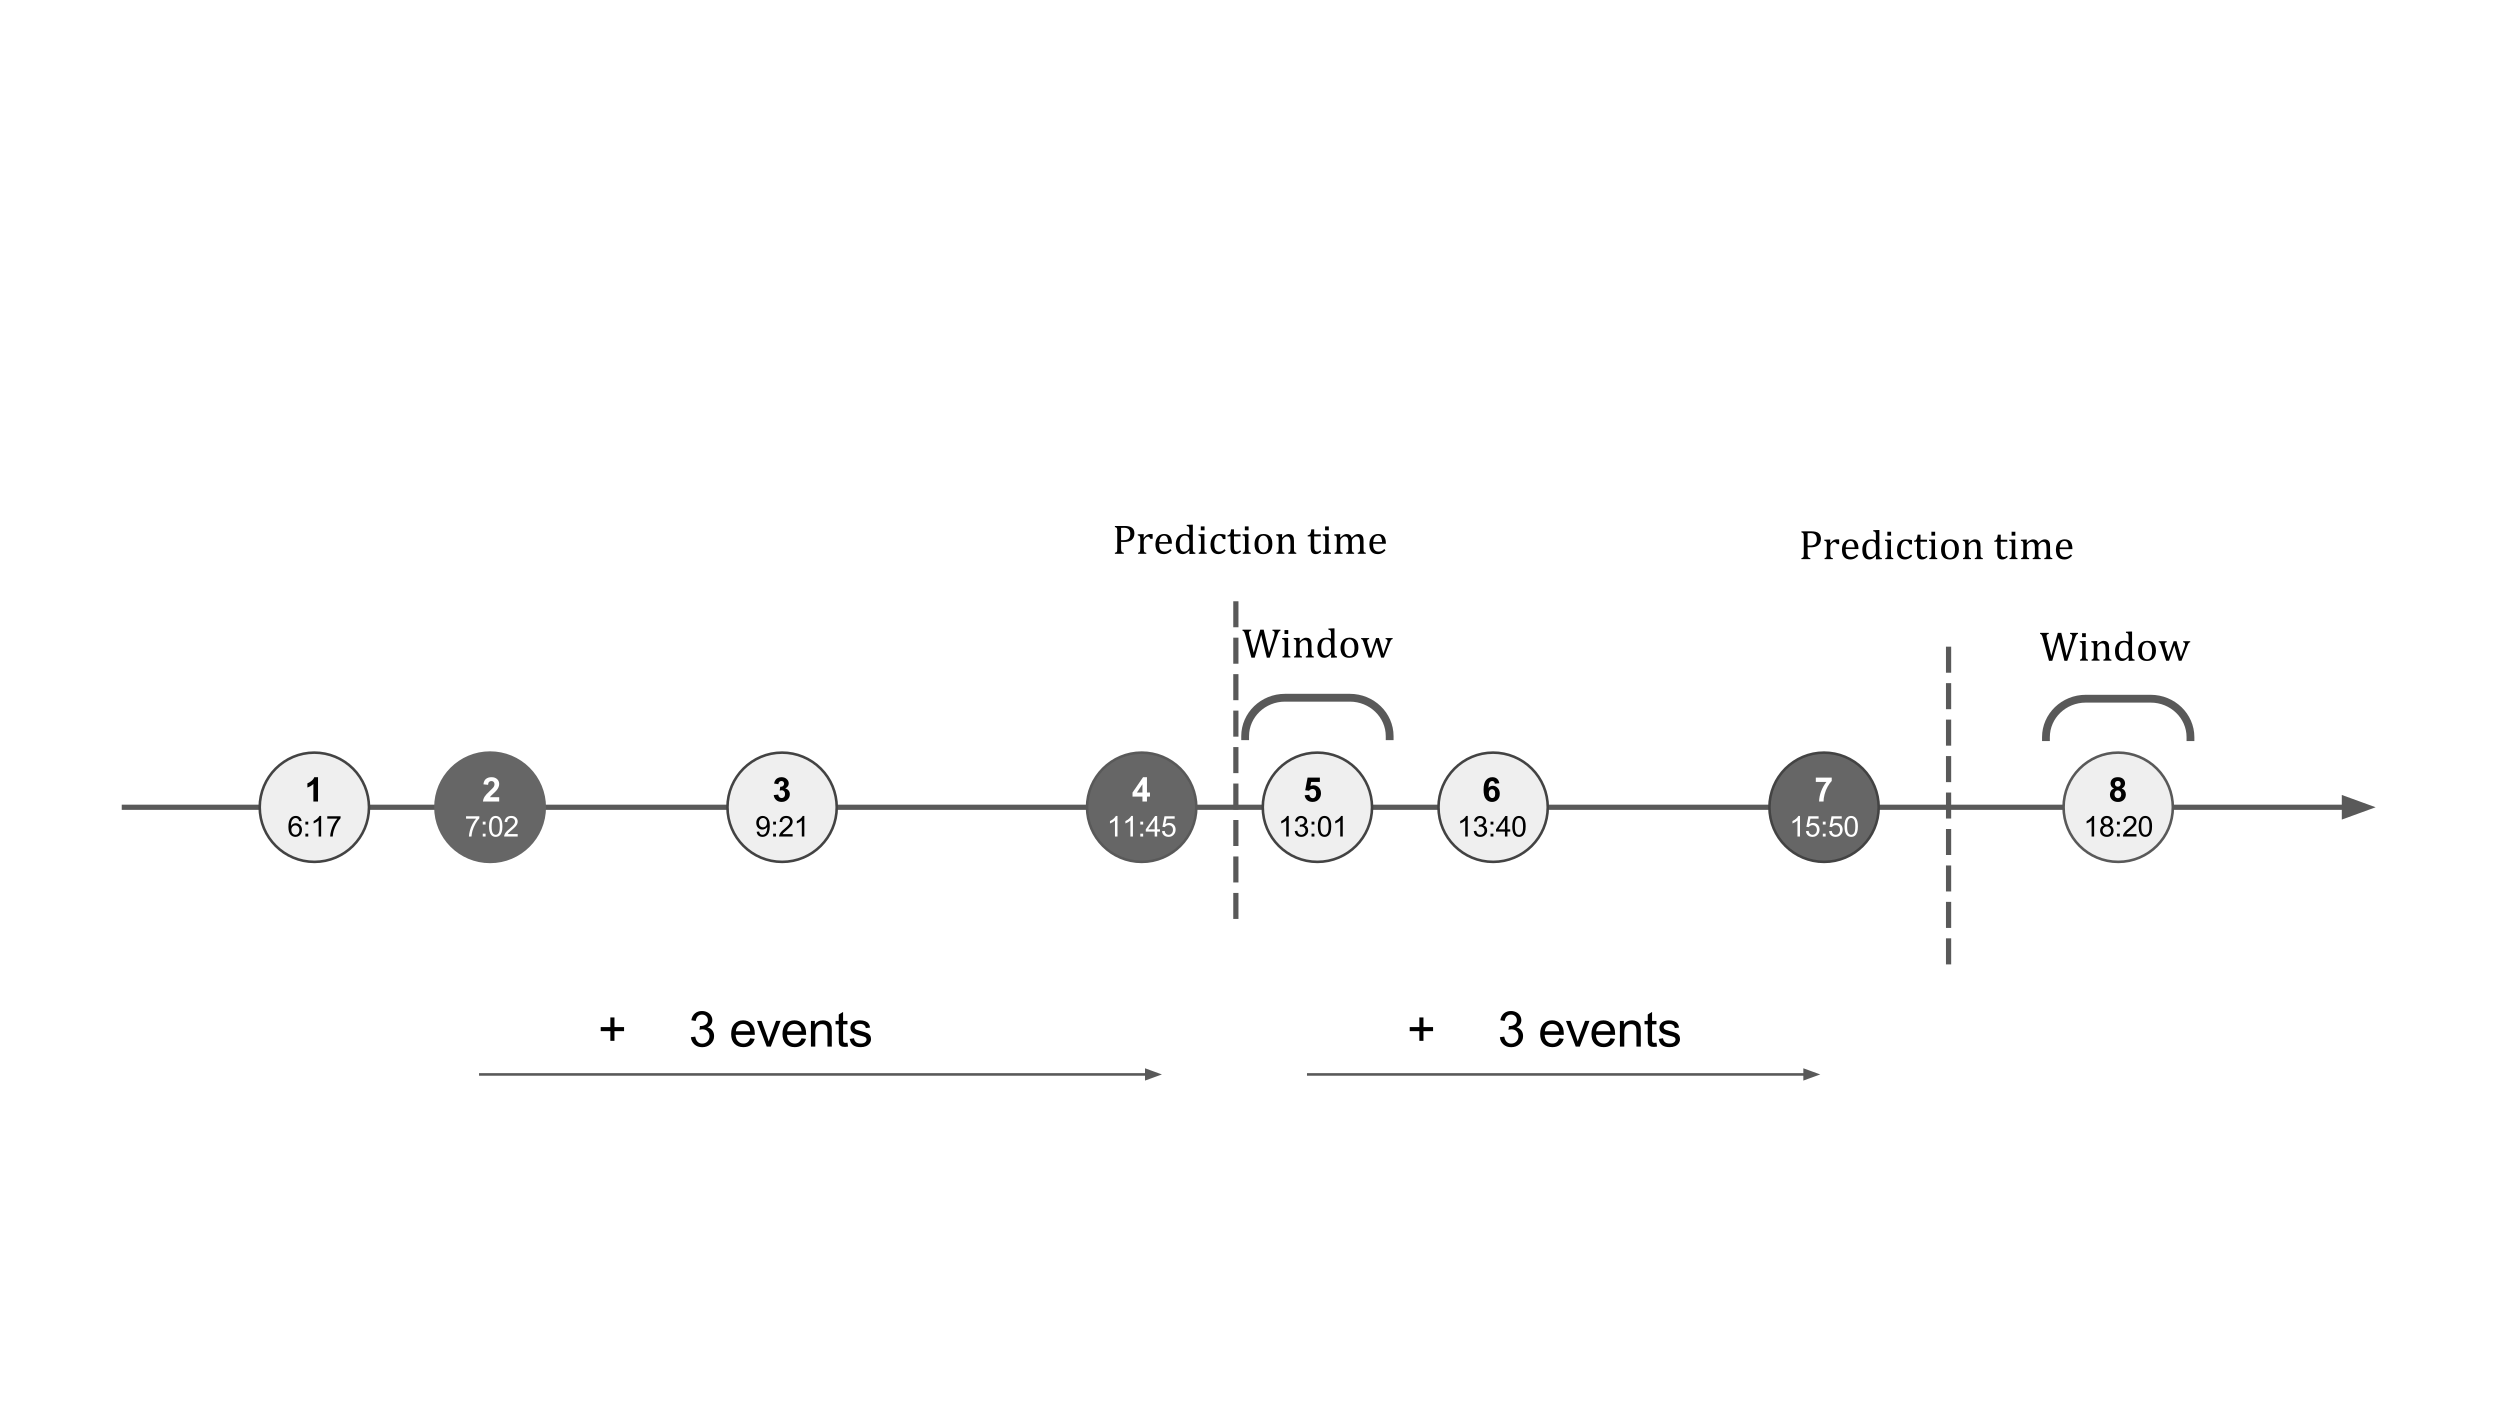 <?xml version="1.0" standalone="yes"?>

<svg version="1.1" viewBox="0.0 0.0 960.0 540.0" fill="none" stroke="none" stroke-linecap="square" stroke-miterlimit="10" xmlns="http://www.w3.org/2000/svg" xmlns:xlink="http://www.w3.org/1999/xlink"><rect x="0.0" y="0.0" width="960.0" height="540.0" fill="#808080" stroke="none"/><clipPath id="g11690d04b9_2_1347.0"><path d="m0 0l960.0 0l0 540.0l-960.0 0l0 -540.0z" clip-rule="nonzero"></path></clipPath><g clip-path="url(#g11690d04b9_2_1347.0)"><path fill="#ffffff" d="m0 0l960.0 0l0 540.0l-960.0 0z" fill-rule="nonzero"></path><path fill="#000000" fill-opacity="0.0" d="m47.748 309.99l864.504 0" fill-rule="nonzero"></path><path stroke="#595959" stroke-width="2.0" stroke-linejoin="round" stroke-linecap="butt" d="m47.748 309.99l852.504 0" fill-rule="evenodd"></path><path fill="#595959" stroke="#595959" stroke-width="2.0" stroke-linecap="butt" d="m900.252 313.293l9.076 -3.303l-9.076 -3.303z" fill-rule="evenodd"></path><path fill="#efefef" d="m99.737 309.982l0 0c0 -11.585 9.391 -20.976 20.976 -20.976l0 0c5.563 0 10.899 2.21 14.833 6.144c3.934 3.934 6.144 9.269 6.144 14.833l0 0c0 11.585 -9.391 20.976 -20.976 20.976l0 0c-11.585 0 -20.976 -9.391 -20.976 -20.976z" fill-rule="nonzero"></path><path stroke="#434343" stroke-width="1.0" stroke-linejoin="round" stroke-linecap="butt" d="m99.737 309.982l0 0c0 -11.585 9.391 -20.976 20.976 -20.976l0 0c5.563 0 10.899 2.21 14.833 6.144c3.934 3.934 6.144 9.269 6.144 14.833l0 0c0 11.585 -9.391 20.976 -20.976 20.976l0 0c-11.585 0 -20.976 -9.391 -20.976 -20.976z" fill-rule="nonzero"></path><path fill="#666666" d="m167.216 309.982l0 0c0 -11.585 9.391 -20.976 20.976 -20.976l0 0c5.563 0 10.899 2.21 14.833 6.144c3.934 3.934 6.144 9.269 6.144 14.833l0 0c0 11.585 -9.391 20.976 -20.976 20.976l0 0c-11.585 0 -20.976 -9.391 -20.976 -20.976z" fill-rule="nonzero"></path><path stroke="#666666" stroke-width="1.0" stroke-linejoin="round" stroke-linecap="butt" d="m167.216 309.982l0 0c0 -11.585 9.391 -20.976 20.976 -20.976l0 0c5.563 0 10.899 2.21 14.833 6.144c3.934 3.934 6.144 9.269 6.144 14.833l0 0c0 11.585 -9.391 20.976 -20.976 20.976l0 0c-11.585 0 -20.976 -9.391 -20.976 -20.976z" fill-rule="nonzero"></path><path fill="#efefef" d="m279.351 309.982l0 0c0 -11.585 9.391 -20.976 20.976 -20.976l0 0c5.563 0 10.899 2.21 14.833 6.144c3.934 3.934 6.144 9.269 6.144 14.833l0 0c0 11.585 -9.391 20.976 -20.976 20.976l0 0c-11.585 0 -20.976 -9.391 -20.976 -20.976z" fill-rule="nonzero"></path><path stroke="#434343" stroke-width="1.0" stroke-linejoin="round" stroke-linecap="butt" d="m279.351 309.982l0 0c0 -11.585 9.391 -20.976 20.976 -20.976l0 0c5.563 0 10.899 2.21 14.833 6.144c3.934 3.934 6.144 9.269 6.144 14.833l0 0c0 11.585 -9.391 20.976 -20.976 20.976l0 0c-11.585 0 -20.976 -9.391 -20.976 -20.976z" fill-rule="nonzero"></path><path fill="#666666" d="m417.428 309.982l0 0c0 -11.585 9.391 -20.976 20.976 -20.976l0 0c5.563 0 10.899 2.21 14.833 6.144c3.934 3.934 6.144 9.269 6.144 14.833l0 0c0 11.585 -9.391 20.976 -20.976 20.976l0 0c-11.585 0 -20.976 -9.391 -20.976 -20.976z" fill-rule="nonzero"></path><path stroke="#595959" stroke-width="1.0" stroke-linejoin="round" stroke-linecap="butt" d="m417.428 309.982l0 0c0 -11.585 9.391 -20.976 20.976 -20.976l0 0c5.563 0 10.899 2.21 14.833 6.144c3.934 3.934 6.144 9.269 6.144 14.833l0 0c0 11.585 -9.391 20.976 -20.976 20.976l0 0c-11.585 0 -20.976 -9.391 -20.976 -20.976z" fill-rule="nonzero"></path><path fill="#efefef" d="m484.907 309.982l0 0c0 -11.585 9.391 -20.976 20.976 -20.976l0 0c5.563 0 10.899 2.21 14.833 6.144c3.934 3.934 6.144 9.269 6.144 14.833l0 0c0 11.585 -9.391 20.976 -20.976 20.976l0 0c-11.585 0 -20.976 -9.391 -20.976 -20.976z" fill-rule="nonzero"></path><path stroke="#434343" stroke-width="1.0" stroke-linejoin="round" stroke-linecap="butt" d="m484.907 309.982l0 0c0 -11.585 9.391 -20.976 20.976 -20.976l0 0c5.563 0 10.899 2.21 14.833 6.144c3.934 3.934 6.144 9.269 6.144 14.833l0 0c0 11.585 -9.391 20.976 -20.976 20.976l0 0c-11.585 0 -20.976 -9.391 -20.976 -20.976z" fill-rule="nonzero"></path><path fill="#efefef" d="m552.386 309.982l0 0c0 -11.585 9.391 -20.976 20.976 -20.976l0 0c5.563 0 10.899 2.21 14.833 6.144c3.934 3.934 6.144 9.269 6.144 14.833l0 0c0 11.585 -9.391 20.976 -20.976 20.976l0 0c-11.585 0 -20.976 -9.391 -20.976 -20.976z" fill-rule="nonzero"></path><path stroke="#434343" stroke-width="1.0" stroke-linejoin="round" stroke-linecap="butt" d="m552.386 309.982l0 0c0 -11.585 9.391 -20.976 20.976 -20.976l0 0c5.563 0 10.899 2.21 14.833 6.144c3.934 3.934 6.144 9.269 6.144 14.833l0 0c0 11.585 -9.391 20.976 -20.976 20.976l0 0c-11.585 0 -20.976 -9.391 -20.976 -20.976z" fill-rule="nonzero"></path><path fill="#666666" d="m679.461 309.982l0 0c0 -11.585 9.391 -20.976 20.976 -20.976l0 0c5.563 0 10.899 2.21 14.833 6.144c3.934 3.934 6.144 9.269 6.144 14.833l0 0c0 11.585 -9.391 20.976 -20.976 20.976l0 0c-11.585 0 -20.976 -9.391 -20.976 -20.976z" fill-rule="nonzero"></path><path stroke="#434343" stroke-width="1.0" stroke-linejoin="round" stroke-linecap="butt" d="m679.461 309.982l0 0c0 -11.585 9.391 -20.976 20.976 -20.976l0 0c5.563 0 10.899 2.21 14.833 6.144c3.934 3.934 6.144 9.269 6.144 14.833l0 0c0 11.585 -9.391 20.976 -20.976 20.976l0 0c-11.585 0 -20.976 -9.391 -20.976 -20.976z" fill-rule="nonzero"></path><path fill="#000000" fill-opacity="0.0" d="m410.467 285.982l55.78 0l0 48.0l-55.78 0z" fill-rule="nonzero"></path><path fill="#ffffff" d="m438.698 307.782l0 -1.875l-3.812 0l0 -1.562l4.047 -5.906l1.5 0l0 5.906l1.156 0l0 1.562l-1.156 0l0 1.875l-1.734 0zm0 -3.438l0 -3.188l-2.141 3.188l2.141 0z" fill-rule="nonzero"></path><path fill="#ffffff" d="m429.117 321.222l-0.969 0l0 -6.156q-0.344 0.328 -0.906 0.672q-0.562 0.328 -1.016 0.484l0 -0.938q0.812 -0.375 1.406 -0.906q0.609 -0.547 0.859 -1.062l0.625 0l0 7.906zm5.927 0l-0.969 0l0 -6.156q-0.344 0.328 -0.906 0.672q-0.562 0.328 -1.016 0.484l0 -0.938q0.812 -0.375 1.406 -0.906q0.609 -0.547 0.859 -1.062l0.625 0l0 7.906zm2.833 -4.609l0 -1.094l1.094 0l0 1.094l-1.094 0zm0 4.609l0 -1.094l1.094 0l0 1.094l-1.094 0zm5.523 0l0 -1.891l-3.422 0l0 -0.875l3.594 -5.109l0.781 0l0 5.109l1.078 0l0 0.875l-1.078 0l0 1.891l-0.953 0zm0 -2.766l0 -3.562l-2.469 3.562l2.469 0zm2.817 0.703l1.016 -0.094q0.109 0.75 0.516 1.125q0.422 0.375 1.0 0.375q0.703 0 1.188 -0.531q0.484 -0.531 0.484 -1.391q0 -0.828 -0.469 -1.297q-0.469 -0.484 -1.219 -0.484q-0.469 0 -0.844 0.219q-0.375 0.203 -0.594 0.531l-0.906 -0.109l0.766 -4.047l3.922 0l0 0.922l-3.141 0l-0.438 2.109q0.719 -0.484 1.5 -0.484q1.031 0 1.734 0.719q0.703 0.703 0.703 1.828q0 1.078 -0.625 1.844q-0.75 0.969 -2.062 0.969q-1.078 0 -1.766 -0.594q-0.672 -0.609 -0.766 -1.609z" fill-rule="nonzero"></path><path fill="#000000" fill-opacity="0.0" d="m96.714 285.98l48.0 0l0 48.0l-48.0 0z" fill-rule="nonzero"></path><path fill="#000000" d="m122.117 307.78l-1.781 0l0 -6.719q-0.969 0.906 -2.297 1.344l0 -1.609q0.703 -0.234 1.516 -0.875q0.812 -0.641 1.125 -1.484l1.438 0l0 9.344z" fill-rule="nonzero"></path><path fill="#000000" d="m115.813 315.267l-0.953 0.078q-0.125 -0.562 -0.375 -0.828q-0.391 -0.406 -0.953 -0.406q-0.469 0 -0.812 0.25q-0.469 0.344 -0.734 0.984q-0.25 0.625 -0.266 1.812q0.344 -0.531 0.844 -0.781q0.516 -0.266 1.062 -0.266q0.969 0 1.641 0.719q0.688 0.703 0.688 1.828q0 0.75 -0.328 1.391q-0.312 0.625 -0.875 0.969q-0.547 0.344 -1.266 0.344q-1.203 0 -1.969 -0.891q-0.766 -0.891 -0.766 -2.938q0 -2.281 0.844 -3.312q0.75 -0.906 1.984 -0.906q0.938 0 1.531 0.531q0.594 0.516 0.703 1.422zm-3.938 3.406q0 0.5 0.203 0.953q0.219 0.453 0.594 0.703q0.391 0.234 0.797 0.234q0.625 0 1.062 -0.5q0.438 -0.5 0.438 -1.344q0 -0.812 -0.438 -1.281q-0.438 -0.469 -1.094 -0.469q-0.656 0 -1.109 0.469q-0.453 0.469 -0.453 1.234zm5.395 -2.062l0 -1.094l1.094 0l0 1.094l-1.094 0zm0 4.609l0 -1.094l1.094 0l0 1.094l-1.094 0zm6.054 0l-0.969 0l0 -6.156q-0.344 0.328 -0.906 0.672q-0.562 0.328 -1.016 0.484l0 -0.938q0.812 -0.375 1.406 -0.906q0.609 -0.547 0.859 -1.062l0.625 0l0 7.906zm2.348 -6.844l0 -0.922l5.109 0l0 0.75q-0.766 0.797 -1.5 2.125q-0.734 1.328 -1.141 2.719q-0.281 1.0 -0.375 2.172l-0.984 0q0.016 -0.922 0.359 -2.234q0.359 -1.328 1.0 -2.547q0.656 -1.219 1.391 -2.062l-3.859 0z" fill-rule="nonzero"></path><path fill="#000000" fill-opacity="0.0" d="m276.328 285.982l48.0 0l0 48.0l-48.0 0z" fill-rule="nonzero"></path><path fill="#000000" d="m297.106 305.313l1.734 -0.203q0.078 0.656 0.438 1.0q0.359 0.344 0.875 0.344q0.562 0 0.938 -0.406q0.375 -0.422 0.375 -1.141q0 -0.672 -0.359 -1.062q-0.359 -0.391 -0.891 -0.391q-0.344 0 -0.812 0.125l0.203 -1.453q0.719 0.031 1.094 -0.297q0.391 -0.344 0.391 -0.891q0 -0.469 -0.281 -0.75q-0.281 -0.281 -0.75 -0.281q-0.453 0 -0.781 0.312q-0.312 0.312 -0.391 0.922l-1.641 -0.266q0.172 -0.844 0.516 -1.344q0.344 -0.516 0.953 -0.797q0.625 -0.297 1.391 -0.297q1.328 0 2.109 0.844q0.656 0.672 0.656 1.547q0 1.219 -1.344 1.953q0.812 0.172 1.281 0.766q0.484 0.594 0.484 1.438q0 1.234 -0.906 2.094q-0.891 0.859 -2.219 0.859q-1.266 0 -2.094 -0.719q-0.828 -0.734 -0.969 -1.906z" fill-rule="nonzero"></path><path fill="#000000" d="m290.567 319.394l0.922 -0.078q0.125 0.656 0.453 0.953q0.328 0.297 0.859 0.297q0.438 0 0.766 -0.203q0.344 -0.203 0.562 -0.547q0.219 -0.344 0.359 -0.922q0.141 -0.578 0.141 -1.188q0 -0.062 0 -0.188q-0.297 0.453 -0.797 0.75q-0.5 0.281 -1.094 0.281q-0.969 0 -1.656 -0.703q-0.672 -0.719 -0.672 -1.875q0 -1.203 0.703 -1.922q0.719 -0.734 1.781 -0.734q0.766 0 1.391 0.422q0.641 0.406 0.969 1.172q0.344 0.766 0.344 2.219q0 1.5 -0.328 2.406q-0.328 0.891 -0.984 1.359q-0.641 0.469 -1.516 0.469q-0.922 0 -1.516 -0.516q-0.578 -0.516 -0.688 -1.453zm3.953 -3.469q0 -0.828 -0.453 -1.312q-0.438 -0.5 -1.062 -0.5q-0.641 0 -1.125 0.531q-0.469 0.531 -0.469 1.359q0 0.75 0.453 1.219q0.453 0.469 1.125 0.469q0.672 0 1.094 -0.469q0.438 -0.469 0.438 -1.297zm2.364 0.688l0 -1.094l1.094 0l0 1.094l-1.094 0zm0 4.609l0 -1.094l1.094 0l0 1.094l-1.094 0zm7.492 -0.922l0 0.922l-5.203 0q0 -0.344 0.125 -0.672q0.188 -0.531 0.625 -1.047q0.438 -0.516 1.266 -1.188q1.281 -1.062 1.734 -1.672q0.453 -0.609 0.453 -1.156q0 -0.578 -0.406 -0.969q-0.406 -0.406 -1.078 -0.406q-0.688 0 -1.109 0.422q-0.422 0.422 -0.422 1.156l-1.0 -0.094q0.109 -1.109 0.766 -1.688q0.672 -0.594 1.797 -0.594q1.125 0 1.781 0.625q0.672 0.625 0.672 1.562q0 0.469 -0.203 0.938q-0.188 0.453 -0.641 0.953q-0.438 0.5 -1.484 1.391q-0.875 0.719 -1.125 0.984q-0.234 0.266 -0.406 0.531l3.859 0zm4.489 0.922l-0.969 0l0 -6.156q-0.344 0.328 -0.906 0.672q-0.562 0.328 -1.016 0.484l0 -0.938q0.812 -0.375 1.406 -0.906q0.609 -0.547 0.859 -1.062l0.625 0l0 7.906z" fill-rule="nonzero"></path><path fill="#000000" fill-opacity="0.0" d="m164.816 285.98l48.0 0l0 48.0l-48.0 0z" fill-rule="nonzero"></path><path fill="#ffffff" d="m191.688 306.124l0 1.656l-6.25 0q0.094 -0.938 0.594 -1.781q0.516 -0.844 2.016 -2.234q1.203 -1.125 1.484 -1.516q0.359 -0.562 0.359 -1.094q0 -0.594 -0.328 -0.906q-0.312 -0.328 -0.875 -0.328q-0.562 0 -0.891 0.344q-0.328 0.328 -0.375 1.109l-1.781 -0.188q0.156 -1.469 1.0 -2.109q0.844 -0.641 2.094 -0.641q1.375 0 2.156 0.75q0.797 0.734 0.797 1.844q0 0.625 -0.234 1.203q-0.219 0.562 -0.703 1.172q-0.328 0.422 -1.172 1.203q-0.844 0.766 -1.078 1.031q-0.219 0.25 -0.359 0.484l3.547 0z" fill-rule="nonzero"></path><path fill="#ffffff" d="m178.962 314.377l0 -0.922l5.109 0l0 0.75q-0.766 0.797 -1.5 2.125q-0.734 1.328 -1.141 2.719q-0.281 1.0 -0.375 2.172l-0.984 0q0.016 -0.922 0.359 -2.234q0.359 -1.328 1.0 -2.547q0.656 -1.219 1.391 -2.062l-3.859 0zm6.411 2.234l0 -1.094l1.094 0l0 1.094l-1.094 0zm0 4.609l0 -1.094l1.094 0l0 1.094l-1.094 0zm2.414 -3.891q0 -1.391 0.281 -2.234q0.297 -0.859 0.859 -1.312q0.578 -0.469 1.438 -0.469q0.625 0 1.094 0.266q0.484 0.25 0.797 0.734q0.312 0.469 0.484 1.172q0.188 0.688 0.188 1.844q0 1.391 -0.297 2.25q-0.281 0.844 -0.844 1.312q-0.562 0.469 -1.422 0.469q-1.141 0 -1.797 -0.828q-0.781 -0.984 -0.781 -3.203zm1.0 0q0 1.953 0.453 2.594q0.453 0.641 1.125 0.641q0.656 0 1.109 -0.641q0.453 -0.656 0.453 -2.594q0 -1.938 -0.453 -2.578q-0.453 -0.641 -1.125 -0.641q-0.672 0 -1.062 0.562q-0.5 0.719 -0.5 2.656zm10.005 2.969l0 0.922l-5.203 0q0 -0.344 0.125 -0.672q0.188 -0.531 0.625 -1.047q0.438 -0.516 1.266 -1.188q1.281 -1.062 1.734 -1.672q0.453 -0.609 0.453 -1.156q0 -0.578 -0.406 -0.969q-0.406 -0.406 -1.078 -0.406q-0.688 0 -1.109 0.422q-0.422 0.422 -0.422 1.156l-1.0 -0.094q0.109 -1.109 0.766 -1.688q0.672 -0.594 1.797 -0.594q1.125 0 1.781 0.625q0.672 0.625 0.672 1.562q0 0.469 -0.203 0.938q-0.188 0.453 -0.641 0.953q-0.438 0.5 -1.484 1.391q-0.875 0.719 -1.125 0.984q-0.234 0.266 -0.406 0.531l3.859 0z" fill-rule="nonzero"></path><path fill="#000000" fill-opacity="0.0" d="m476.229 285.982l55.78 0l0 48.0l-55.78 0z" fill-rule="nonzero"></path><path fill="#000000" d="m500.99 305.391l1.781 -0.188q0.078 0.609 0.453 0.969q0.375 0.344 0.859 0.344q0.562 0 0.938 -0.453q0.391 -0.453 0.391 -1.375q0 -0.859 -0.391 -1.281q-0.375 -0.438 -0.984 -0.438q-0.781 0 -1.391 0.688l-1.438 -0.203l0.906 -4.844l4.719 0l0 1.656l-3.359 0l-0.281 1.594q0.594 -0.312 1.219 -0.312q1.188 0 2.016 0.875q0.828 0.859 0.828 2.234q0 1.156 -0.672 2.047q-0.906 1.234 -2.516 1.234q-1.297 0 -2.109 -0.688q-0.812 -0.688 -0.969 -1.859z" fill-rule="nonzero"></path><path fill="#000000" d="m494.879 321.222l-0.969 0l0 -6.156q-0.344 0.328 -0.906 0.672q-0.562 0.328 -1.016 0.484l0 -0.938q0.812 -0.375 1.406 -0.906q0.609 -0.547 0.859 -1.062l0.625 0l0 7.906zm2.302 -2.078l0.953 -0.125q0.172 0.812 0.562 1.188q0.406 0.359 0.984 0.359q0.688 0 1.156 -0.469q0.469 -0.484 0.469 -1.172q0 -0.672 -0.438 -1.094q-0.438 -0.438 -1.109 -0.438q-0.266 0 -0.672 0.094l0.094 -0.844q0.109 0.016 0.156 0.016q0.625 0 1.109 -0.312q0.5 -0.328 0.5 -1.0q0 -0.531 -0.359 -0.875q-0.359 -0.359 -0.922 -0.359q-0.562 0 -0.938 0.359q-0.375 0.344 -0.484 1.062l-0.969 -0.172q0.172 -0.984 0.797 -1.516q0.641 -0.531 1.562 -0.531q0.656 0 1.188 0.281q0.547 0.266 0.828 0.75q0.297 0.484 0.297 1.016q0 0.516 -0.281 0.938q-0.266 0.406 -0.812 0.656q0.703 0.156 1.094 0.672q0.391 0.5 0.391 1.266q0 1.031 -0.766 1.75q-0.75 0.719 -1.891 0.719q-1.047 0 -1.734 -0.609q-0.672 -0.625 -0.766 -1.609zm6.458 -2.531l0 -1.094l1.094 0l0 1.094l-1.094 0zm0 4.609l0 -1.094l1.094 0l0 1.094l-1.094 0zm2.414 -3.891q0 -1.391 0.281 -2.234q0.297 -0.859 0.859 -1.312q0.578 -0.469 1.438 -0.469q0.625 0 1.094 0.266q0.484 0.25 0.797 0.734q0.312 0.469 0.484 1.172q0.188 0.688 0.188 1.844q0 1.391 -0.297 2.25q-0.281 0.844 -0.844 1.312q-0.562 0.469 -1.422 0.469q-1.141 0 -1.797 -0.828q-0.781 -0.984 -0.781 -3.203zm1.0 0q0 1.953 0.453 2.594q0.453 0.641 1.125 0.641q0.656 0 1.109 -0.641q0.453 -0.656 0.453 -2.594q0 -1.938 -0.453 -2.578q-0.453 -0.641 -1.125 -0.641q-0.672 0 -1.062 0.562q-0.5 0.719 -0.5 2.656zm8.567 3.891l-0.969 0l0 -6.156q-0.344 0.328 -0.906 0.672q-0.562 0.328 -1.016 0.484l0 -0.938q0.812 -0.375 1.406 -0.906q0.609 -0.547 0.859 -1.062l0.625 0l0 7.906z" fill-rule="nonzero"></path><path fill="#000000" fill-opacity="0.0" d="m548.854 285.99l48.0 0l0 48.0l-48.0 0z" fill-rule="nonzero"></path><path fill="#000000" d="m575.742 300.758l-1.719 0.188q-0.062 -0.531 -0.344 -0.781q-0.266 -0.25 -0.688 -0.25q-0.562 0 -0.953 0.516q-0.391 0.5 -0.484 2.109q0.656 -0.797 1.656 -0.797q1.109 0 1.906 0.859q0.797 0.844 0.797 2.188q0 1.438 -0.844 2.297q-0.828 0.859 -2.141 0.859q-1.406 0 -2.328 -1.094q-0.906 -1.094 -0.906 -3.594q0 -2.547 0.938 -3.672q0.953 -1.141 2.469 -1.141q1.062 0 1.75 0.594q0.703 0.594 0.891 1.719zm-4.047 3.891q0 0.875 0.406 1.344q0.406 0.469 0.906 0.469q0.5 0 0.828 -0.375q0.328 -0.391 0.328 -1.281q0 -0.906 -0.359 -1.328q-0.344 -0.422 -0.875 -0.422q-0.516 0 -0.875 0.406q-0.359 0.406 -0.359 1.188z" fill-rule="nonzero"></path><path fill="#000000" d="m563.615 321.229l-0.969 0l0 -6.156q-0.344 0.328 -0.906 0.672q-0.562 0.328 -1.016 0.484l0 -0.938q0.812 -0.375 1.406 -0.906q0.609 -0.547 0.859 -1.062l0.625 0l0 7.906zm2.302 -2.078l0.953 -0.125q0.172 0.812 0.562 1.188q0.406 0.359 0.984 0.359q0.688 0 1.156 -0.469q0.469 -0.484 0.469 -1.172q0 -0.672 -0.438 -1.094q-0.438 -0.438 -1.109 -0.438q-0.266 0 -0.672 0.094l0.094 -0.844q0.109 0.016 0.156 0.016q0.625 0 1.109 -0.312q0.5 -0.328 0.5 -1.0q0 -0.531 -0.359 -0.875q-0.359 -0.359 -0.922 -0.359q-0.562 0 -0.938 0.359q-0.375 0.344 -0.484 1.062l-0.969 -0.172q0.172 -0.984 0.797 -1.516q0.641 -0.531 1.562 -0.531q0.656 0 1.188 0.281q0.547 0.266 0.828 0.75q0.297 0.484 0.297 1.016q0 0.516 -0.281 0.938q-0.266 0.406 -0.812 0.656q0.703 0.156 1.094 0.672q0.391 0.5 0.391 1.266q0 1.031 -0.766 1.75q-0.75 0.719 -1.891 0.719q-1.047 0 -1.734 -0.609q-0.672 -0.625 -0.766 -1.609zm6.458 -2.531l0 -1.094l1.094 0l0 1.094l-1.094 0zm0 4.609l0 -1.094l1.094 0l0 1.094l-1.094 0zm5.523 0l0 -1.891l-3.422 0l0 -0.875l3.594 -5.109l0.781 0l0 5.109l1.078 0l0 0.875l-1.078 0l0 1.891l-0.953 0zm0 -2.766l0 -3.562l-2.469 3.562l2.469 0zm2.817 -1.125q0 -1.391 0.281 -2.234q0.297 -0.859 0.859 -1.312q0.578 -0.469 1.438 -0.469q0.625 0 1.094 0.266q0.484 0.25 0.797 0.734q0.312 0.469 0.484 1.172q0.188 0.688 0.188 1.844q0 1.391 -0.297 2.25q-0.281 0.844 -0.844 1.312q-0.562 0.469 -1.422 0.469q-1.141 0 -1.797 -0.828q-0.781 -0.984 -0.781 -3.203zm1.0 0q0 1.953 0.453 2.594q0.453 0.641 1.125 0.641q0.656 0 1.109 -0.641q0.453 -0.656 0.453 -2.594q0 -1.938 -0.453 -2.578q-0.453 -0.641 -1.125 -0.641q-0.672 0 -1.062 0.562q-0.5 0.719 -0.5 2.656z" fill-rule="nonzero"></path><path fill="#000000" fill-opacity="0.0" d="m676.434 285.982l48.0 0l0 48.0l-48.0 0z" fill-rule="nonzero"></path><path fill="#ffffff" d="m697.275 300.266l0 -1.656l6.109 0l0 1.281q-0.766 0.75 -1.547 2.141q-0.781 1.391 -1.188 2.953q-0.406 1.562 -0.406 2.797l-1.719 0q0.047 -1.938 0.797 -3.938q0.766 -2.0 2.016 -3.578l-4.062 0z" fill-rule="nonzero"></path><path fill="#ffffff" d="m691.195 321.222l-0.969 0l0 -6.156q-0.344 0.328 -0.906 0.672q-0.562 0.328 -1.016 0.484l0 -0.938q0.812 -0.375 1.406 -0.906q0.609 -0.547 0.859 -1.062l0.625 0l0 7.906zm2.286 -2.062l1.016 -0.094q0.109 0.75 0.516 1.125q0.422 0.375 1.0 0.375q0.703 0 1.188 -0.531q0.484 -0.531 0.484 -1.391q0 -0.828 -0.469 -1.297q-0.469 -0.484 -1.219 -0.484q-0.469 0 -0.844 0.219q-0.375 0.203 -0.594 0.531l-0.906 -0.109l0.766 -4.047l3.922 0l0 0.922l-3.141 0l-0.438 2.109q0.719 -0.484 1.5 -0.484q1.031 0 1.734 0.719q0.703 0.703 0.703 1.828q0 1.078 -0.625 1.844q-0.75 0.969 -2.062 0.969q-1.078 0 -1.766 -0.594q-0.672 -0.609 -0.766 -1.609zm6.473 -2.547l0 -1.094l1.094 0l0 1.094l-1.094 0zm0 4.609l0 -1.094l1.094 0l0 1.094l-1.094 0zm2.414 -2.062l1.016 -0.094q0.109 0.75 0.516 1.125q0.422 0.375 1.0 0.375q0.703 0 1.188 -0.531q0.484 -0.531 0.484 -1.391q0 -0.828 -0.469 -1.297q-0.469 -0.484 -1.219 -0.484q-0.469 0 -0.844 0.219q-0.375 0.203 -0.594 0.531l-0.906 -0.109l0.766 -4.047l3.922 0l0 0.922l-3.141 0l-0.438 2.109q0.719 -0.484 1.5 -0.484q1.031 0 1.734 0.719q0.703 0.703 0.703 1.828q0 1.078 -0.625 1.844q-0.75 0.969 -2.062 0.969q-1.078 0 -1.766 -0.594q-0.672 -0.609 -0.766 -1.609zm5.926 -1.828q0 -1.391 0.281 -2.234q0.297 -0.859 0.859 -1.312q0.578 -0.469 1.438 -0.469q0.625 0 1.094 0.266q0.484 0.25 0.797 0.734q0.312 0.469 0.484 1.172q0.188 0.688 0.188 1.844q0 1.391 -0.297 2.25q-0.281 0.844 -0.844 1.312q-0.562 0.469 -1.422 0.469q-1.141 0 -1.797 -0.828q-0.781 -0.984 -0.781 -3.203zm1.0 0q0 1.953 0.453 2.594q0.453 0.641 1.125 0.641q0.656 0 1.109 -0.641q0.453 -0.656 0.453 -2.594q0 -1.938 -0.453 -2.578q-0.453 -0.641 -1.125 -0.641q-0.672 0 -1.062 0.562q-0.5 0.719 -0.5 2.656z" fill-rule="nonzero"></path><path fill="#efefef" d="m792.416 309.982l0 0c0 -11.585 9.391 -20.976 20.976 -20.976l0 0c5.563 0 10.899 2.21 14.833 6.144c3.934 3.934 6.144 9.269 6.144 14.833l0 0c0 11.585 -9.391 20.976 -20.976 20.976l0 0c-11.585 0 -20.976 -9.391 -20.976 -20.976z" fill-rule="nonzero"></path><path stroke="#595959" stroke-width="1.0" stroke-linejoin="round" stroke-linecap="butt" d="m792.416 309.982l0 0c0 -11.585 9.391 -20.976 20.976 -20.976l0 0c5.563 0 10.899 2.21 14.833 6.144c3.934 3.934 6.144 9.269 6.144 14.833l0 0c0 11.585 -9.391 20.976 -20.976 20.976l0 0c-11.585 0 -20.976 -9.391 -20.976 -20.976z" fill-rule="nonzero"></path><path fill="#000000" fill-opacity="0.0" d="m384.123 334.353l48.0 0l0 48.0l-48.0 0z" fill-rule="nonzero"></path><path fill="#ffffff" d="m410.995 354.497l0 1.656l-6.25 0q0.094 -0.938 0.594 -1.781q0.516 -0.844 2.016 -2.234q1.203 -1.125 1.484 -1.516q0.359 -0.562 0.359 -1.094q0 -0.594 -0.328 -0.906q-0.312 -0.328 -0.875 -0.328q-0.562 0 -0.891 0.344q-0.328 0.328 -0.375 1.109l-1.781 -0.188q0.156 -1.469 1.0 -2.109q0.844 -0.641 2.094 -0.641q1.375 0 2.156 0.75q0.797 0.734 0.797 1.844q0 0.625 -0.234 1.203q-0.219 0.562 -0.703 1.172q-0.328 0.422 -1.172 1.203q-0.844 0.766 -1.078 1.031q-0.219 0.25 -0.359 0.484l3.547 0z" fill-rule="nonzero"></path><path fill="#ffffff" d="m396.783 371.906q-0.812 -1.0 -1.359 -2.359q-0.547 -1.359 -0.547 -2.812q0 -1.266 0.406 -2.438q0.484 -1.359 1.5 -2.719l0.688 0q-0.656 1.125 -0.859 1.609q-0.328 0.734 -0.516 1.547q-0.234 1.0 -0.234 2.016q0 2.578 1.609 5.156l-0.688 0zm6.439 -8.266l-0.953 0.078q-0.125 -0.562 -0.375 -0.828q-0.391 -0.406 -0.953 -0.406q-0.469 0 -0.812 0.25q-0.469 0.344 -0.734 0.984q-0.25 0.625 -0.266 1.812q0.344 -0.531 0.844 -0.781q0.516 -0.266 1.062 -0.266q0.969 0 1.641 0.719q0.688 0.703 0.688 1.828q0 0.75 -0.328 1.391q-0.312 0.625 -0.875 0.969q-0.547 0.344 -1.266 0.344q-1.203 0 -1.969 -0.891q-0.766 -0.891 -0.766 -2.938q0 -2.281 0.844 -3.312q0.75 -0.906 1.984 -0.906q0.938 0 1.531 0.531q0.594 0.516 0.703 1.422zm-3.938 3.406q0 0.5 0.203 0.953q0.219 0.453 0.594 0.703q0.391 0.234 0.797 0.234q0.625 0 1.062 -0.5q0.438 -0.5 0.438 -1.344q0 -0.812 -0.438 -1.281q-0.438 -0.469 -1.094 -0.469q-0.656 0 -1.109 0.469q-0.453 0.469 -0.453 1.234zm5.395 -2.062l0 -1.094l1.094 0l0 1.094l-1.094 0zm0 4.609l0 -1.094l1.094 0l0 1.094l-1.094 0zm6.054 0l-0.969 0l0 -6.156q-0.344 0.328 -0.906 0.672q-0.562 0.328 -1.016 0.484l0 -0.938q0.812 -0.375 1.406 -0.906q0.609 -0.547 0.859 -1.062l0.625 0l0 7.906zm2.348 -6.844l0 -0.922l5.109 0l0 0.75q-0.766 0.797 -1.5 2.125q-0.734 1.328 -1.141 2.719q-0.281 1.0 -0.375 2.172l-0.984 0q0.016 -0.922 0.359 -2.234q0.359 -1.328 1.0 -2.547q0.656 -1.219 1.391 -2.062l-3.859 0zm6.77 9.156l-0.688 0q1.594 -2.578 1.594 -5.156q0 -1.016 -0.219 -2.0q-0.188 -0.812 -0.516 -1.547q-0.203 -0.484 -0.859 -1.625l0.688 0q1.016 1.359 1.5 2.719q0.406 1.172 0.406 2.438q0 1.453 -0.562 2.812q-0.547 1.359 -1.344 2.359z" fill-rule="nonzero"></path><path fill="#000000" fill-opacity="0.0" d="m789.39 285.982l48.0 0l0 48.0l-48.0 0z" fill-rule="nonzero"></path><path fill="#000000" d="m811.762 302.766q-0.688 -0.297 -1.0 -0.797q-0.312 -0.516 -0.312 -1.125q0 -1.047 0.719 -1.719q0.734 -0.688 2.078 -0.688q1.312 0 2.047 0.688q0.734 0.672 0.734 1.719q0 0.641 -0.344 1.156q-0.328 0.5 -0.938 0.766q0.781 0.312 1.172 0.906q0.406 0.594 0.406 1.375q0 1.281 -0.828 2.094q-0.812 0.812 -2.172 0.812q-1.266 0 -2.109 -0.672q-1.0 -0.781 -1.0 -2.156q0 -0.766 0.375 -1.391q0.375 -0.625 1.172 -0.969zm0.375 -1.797q0 0.531 0.297 0.828q0.297 0.297 0.812 0.297q0.5 0 0.797 -0.297q0.312 -0.312 0.312 -0.844q0 -0.5 -0.312 -0.797q-0.297 -0.297 -0.781 -0.297q-0.516 0 -0.828 0.312q-0.297 0.297 -0.297 0.797zm-0.172 3.984q0 0.734 0.375 1.156q0.391 0.406 0.953 0.406q0.547 0 0.906 -0.391q0.359 -0.406 0.359 -1.156q0 -0.656 -0.375 -1.047q-0.359 -0.406 -0.922 -0.406q-0.656 0 -0.984 0.453q-0.312 0.453 -0.312 0.984z" fill-rule="nonzero"></path><path fill="#000000" d="m804.15 321.222l-0.969 0l0 -6.156q-0.344 0.328 -0.906 0.672q-0.562 0.328 -1.016 0.484l0 -0.938q0.812 -0.375 1.406 -0.906q0.609 -0.547 0.859 -1.062l0.625 0l0 7.906zm3.77 -4.266q-0.594 -0.219 -0.891 -0.625q-0.281 -0.422 -0.281 -0.984q0 -0.859 0.609 -1.438q0.625 -0.594 1.656 -0.594q1.031 0 1.656 0.609q0.625 0.594 0.625 1.453q0 0.547 -0.297 0.953q-0.281 0.406 -0.859 0.625q0.719 0.234 1.094 0.766q0.391 0.516 0.391 1.25q0 1.016 -0.719 1.703q-0.719 0.688 -1.875 0.688q-1.172 0 -1.891 -0.688q-0.703 -0.703 -0.703 -1.734q0 -0.766 0.375 -1.281q0.391 -0.516 1.109 -0.703zm-0.188 -1.641q0 0.562 0.359 0.922q0.359 0.344 0.938 0.344q0.562 0 0.906 -0.344q0.359 -0.359 0.359 -0.875q0 -0.531 -0.375 -0.891q-0.359 -0.359 -0.906 -0.359q-0.547 0 -0.922 0.359q-0.359 0.344 -0.359 0.844zm-0.312 3.641q0 0.406 0.188 0.797q0.203 0.391 0.594 0.609q0.391 0.203 0.828 0.203q0.703 0 1.141 -0.438q0.453 -0.453 0.453 -1.141q0 -0.703 -0.469 -1.156q-0.453 -0.453 -1.156 -0.453q-0.672 0 -1.125 0.453q-0.453 0.438 -0.453 1.125zm5.489 -2.344l0 -1.094l1.094 0l0 1.094l-1.094 0zm0 4.609l0 -1.094l1.094 0l0 1.094l-1.094 0zm7.492 -0.922l0 0.922l-5.203 0q0 -0.344 0.125 -0.672q0.188 -0.531 0.625 -1.047q0.438 -0.516 1.266 -1.188q1.281 -1.062 1.734 -1.672q0.453 -0.609 0.453 -1.156q0 -0.578 -0.406 -0.969q-0.406 -0.406 -1.078 -0.406q-0.688 0 -1.109 0.422q-0.422 0.422 -0.422 1.156l-1.0 -0.094q0.109 -1.109 0.766 -1.688q0.672 -0.594 1.797 -0.594q1.125 0 1.781 0.625q0.672 0.625 0.672 1.562q0 0.469 -0.203 0.938q-0.188 0.453 -0.641 0.953q-0.438 0.5 -1.484 1.391q-0.875 0.719 -1.125 0.984q-0.234 0.266 -0.406 0.531l3.859 0zm0.848 -2.969q0 -1.391 0.281 -2.234q0.297 -0.859 0.859 -1.312q0.578 -0.469 1.438 -0.469q0.625 0 1.094 0.266q0.484 0.25 0.797 0.734q0.312 0.469 0.484 1.172q0.188 0.688 0.188 1.844q0 1.391 -0.297 2.25q-0.281 0.844 -0.844 1.312q-0.562 0.469 -1.422 0.469q-1.141 0 -1.797 -0.828q-0.781 -0.984 -0.781 -3.203zm1.0 0q0 1.953 0.453 2.594q0.453 0.641 1.125 0.641q0.656 0 1.109 -0.641q0.453 -0.656 0.453 -2.594q0 -1.938 -0.453 -2.578q-0.453 -0.641 -1.125 -0.641q-0.672 0 -1.062 0.562q-0.5 0.719 -0.5 2.656z" fill-rule="nonzero"></path><path fill="#000000" fill-opacity="0.0" d="m474.568 231.874l0 121.323" fill-rule="nonzero"></path><path stroke="#595959" stroke-width="2.0" stroke-linejoin="round" stroke-linecap="butt" stroke-dasharray="8.0,6.0" d="m474.568 231.874l0 121.323" fill-rule="nonzero"></path><path fill="#000000" fill-opacity="0.0" d="m415.144 228.112l181.48 0l0 33.512l-181.48 0z" fill-rule="nonzero"></path><path fill="#000000" d="m484.306 243.8l-2.5 8.734l-1.266 0l-2.281 -8.5q-0.141 -0.531 -0.266 -0.859q-0.109 -0.344 -0.234 -0.531q-0.109 -0.188 -0.25 -0.281q-0.125 -0.109 -0.391 -0.172l0 -0.391l3.344 0l0 0.391q-0.484 0.094 -0.672 0.281q-0.188 0.188 -0.188 0.516q0 0.281 0.062 0.656q0.078 0.375 0.203 0.844l1.562 6.172l2.516 -8.859l1.312 0l2.047 8.875l1.844 -5.969q0.328 -1.078 0.328 -1.547q0 -0.469 -0.203 -0.672q-0.188 -0.219 -0.656 -0.297l0 -0.391l3.078 0l0 0.391q-0.234 0.078 -0.375 0.172q-0.141 0.094 -0.266 0.266q-0.125 0.172 -0.281 0.531q-0.156 0.344 -0.359 0.938l-2.844 8.438l-1.109 0l-2.156 -8.734zm10.383 -1.859l0 1.516l-1.438 0l0 -1.516l1.438 0zm-2.234 10.141q0.297 -0.094 0.422 -0.156q0.141 -0.078 0.219 -0.203q0.094 -0.125 0.141 -0.375q0.062 -0.266 0.062 -0.812l0 -3.406q0 -0.5 -0.016 -0.797q-0.016 -0.312 -0.109 -0.484q-0.094 -0.188 -0.297 -0.281q-0.188 -0.094 -0.531 -0.156l0 -0.406l1.812 -0.078l0.484 0l0 5.594q0 0.672 0.062 0.938q0.062 0.25 0.234 0.391q0.172 0.141 0.578 0.234l0 0.391l-3.062 0l0 -0.391zm12.055 0.391l-3.078 0l0 -0.391q0.297 -0.094 0.422 -0.156q0.141 -0.078 0.234 -0.203q0.094 -0.125 0.141 -0.375q0.047 -0.266 0.047 -0.797l0 -2.047q0 -0.547 -0.031 -0.984q-0.031 -0.453 -0.109 -0.734q-0.062 -0.297 -0.172 -0.453q-0.109 -0.156 -0.25 -0.266q-0.141 -0.125 -0.328 -0.188q-0.188 -0.062 -0.5 -0.062q-0.297 0 -0.578 0.125q-0.266 0.109 -0.594 0.406q-0.328 0.297 -0.484 0.594q-0.141 0.281 -0.141 0.656l0 2.922q0 0.672 0.062 0.938q0.062 0.25 0.234 0.391q0.172 0.141 0.578 0.234l0 0.391l-3.062 0l0 -0.391q0.297 -0.094 0.422 -0.156q0.141 -0.078 0.219 -0.203q0.094 -0.125 0.141 -0.375q0.062 -0.266 0.062 -0.812l0 -3.406q0 -0.5 -0.016 -0.797q-0.016 -0.312 -0.109 -0.484q-0.094 -0.188 -0.297 -0.281q-0.188 -0.094 -0.531 -0.156l0 -0.406l1.828 -0.078l0.469 0l-0.078 1.281l0.109 0.031q0.578 -0.594 0.922 -0.844q0.359 -0.25 0.719 -0.375q0.375 -0.141 0.781 -0.141q0.422 0 0.75 0.094q0.328 0.094 0.578 0.297q0.266 0.203 0.422 0.516q0.172 0.297 0.25 0.719q0.078 0.422 0.078 1.062l0 2.953q0 0.531 0.031 0.781q0.031 0.234 0.109 0.375q0.078 0.125 0.219 0.219q0.156 0.094 0.531 0.188l0 0.391zm6.586 -8.5q0 -0.75 -0.016 -1.047q0 -0.297 -0.062 -0.5q-0.047 -0.203 -0.141 -0.312q-0.078 -0.125 -0.234 -0.188q-0.156 -0.078 -0.547 -0.156l0 -0.406l1.891 -0.078l0.453 0l0 9.047q0 0.609 0.016 0.875q0.031 0.266 0.109 0.422q0.078 0.156 0.25 0.25q0.172 0.094 0.594 0.188l0 0.406l-1.844 0.078l-0.469 0l0.094 -1.281l-0.125 -0.031q-0.484 0.516 -0.859 0.781q-0.359 0.266 -0.766 0.422q-0.406 0.156 -0.875 0.156q-1.281 0 -1.984 -0.969q-0.688 -0.984 -0.688 -2.812q0 -1.281 0.453 -2.172q0.453 -0.906 1.219 -1.344q0.766 -0.438 1.734 -0.438q0.516 0 0.938 0.094q0.422 0.078 0.859 0.266l0 -1.25zm0 3.859q0 -0.609 -0.062 -0.969q-0.047 -0.375 -0.172 -0.625q-0.125 -0.25 -0.344 -0.422q-0.219 -0.172 -0.484 -0.25q-0.266 -0.078 -0.625 -0.078q-1.0 0 -1.531 0.812q-0.516 0.797 -0.516 2.297q0 1.5 0.422 2.281q0.438 0.781 1.312 0.781q0.344 0 0.562 -0.062q0.234 -0.062 0.453 -0.188q0.219 -0.125 0.438 -0.344q0.234 -0.234 0.328 -0.422q0.109 -0.188 0.156 -0.422q0.062 -0.25 0.062 -0.641l0 -1.75zm7.0 4.766q-1.625 0 -2.484 -0.953q-0.844 -0.969 -0.844 -2.844q0 -1.281 0.438 -2.172q0.453 -0.891 1.234 -1.328q0.781 -0.438 1.781 -0.438q1.672 0 2.531 0.984q0.859 0.969 0.859 2.781q0 1.297 -0.438 2.188q-0.422 0.891 -1.219 1.344q-0.781 0.438 -1.859 0.438zm-1.859 -3.953q0 1.609 0.516 2.469q0.516 0.859 1.469 0.859q0.516 0 0.875 -0.25q0.375 -0.25 0.609 -0.672q0.234 -0.438 0.328 -1.0q0.109 -0.578 0.109 -1.188q0 -1.156 -0.266 -1.906q-0.25 -0.766 -0.688 -1.109q-0.438 -0.359 -1.0 -0.359q-0.938 0 -1.453 0.828q-0.5 0.812 -0.5 2.328zm12.43 -2.016l-2.047 5.891l-1.078 0l-1.875 -5.812q-0.188 -0.562 -0.312 -0.781q-0.109 -0.234 -0.25 -0.344q-0.141 -0.125 -0.438 -0.203l0 -0.375l3.078 0l0 0.375q-0.453 0.094 -0.609 0.25q-0.156 0.156 -0.156 0.453q0 0.219 0.047 0.453q0.047 0.219 0.141 0.531l1.219 3.984l2.016 -6.047l1.094 0l1.703 6.047l1.375 -3.828q0.109 -0.297 0.172 -0.562q0.078 -0.266 0.078 -0.5q0 -0.328 -0.172 -0.5q-0.172 -0.188 -0.594 -0.281l0 -0.375l2.719 0l0 0.375q-0.219 0.062 -0.328 0.125q-0.109 0.047 -0.219 0.172q-0.094 0.109 -0.234 0.344q-0.125 0.234 -0.312 0.734l-2.266 5.766l-1.047 0l-1.703 -5.891z" fill-rule="nonzero"></path><path fill="#000000" fill-opacity="0.0" d="m389.259 188.297l181.48 0l0 33.512l-181.48 0z" fill-rule="nonzero"></path><path fill="#000000" d="m430.496 210.672q0 0.469 0.047 0.75q0.047 0.266 0.156 0.422q0.109 0.156 0.281 0.25q0.188 0.094 0.562 0.172l0 0.391l-3.422 0l0 -0.391q0.484 -0.125 0.641 -0.266q0.172 -0.156 0.219 -0.438q0.047 -0.281 0.047 -0.859l0 -6.766q0 -0.531 -0.047 -0.781q-0.031 -0.25 -0.125 -0.375q-0.078 -0.141 -0.234 -0.219q-0.141 -0.094 -0.5 -0.188l0 -0.391l3.875 0q1.828 0 2.719 0.703q0.891 0.703 0.891 2.125q0 0.812 -0.281 1.469q-0.281 0.641 -0.797 1.062q-0.516 0.406 -1.219 0.594q-0.703 0.172 -1.469 0.172q-0.875 0 -1.344 -0.031l0 2.594zm0 -3.234l0.906 0q0.875 0 1.453 -0.234q0.578 -0.234 0.875 -0.766q0.312 -0.531 0.312 -1.422q0 -0.672 -0.188 -1.109q-0.172 -0.453 -0.5 -0.719q-0.312 -0.281 -0.75 -0.391q-0.438 -0.125 -0.953 -0.125q-0.766 0 -1.156 0.031l0 4.734zm8.633 -0.953l0.109 0.016q0.422 -0.516 0.781 -0.812q0.375 -0.312 0.797 -0.469q0.438 -0.172 0.969 -0.172q0.453 0 0.828 0.047l0 1.797l-0.891 0q-0.188 -0.422 -0.406 -0.609q-0.203 -0.188 -0.562 -0.188q-0.281 0 -0.562 0.172q-0.281 0.156 -0.547 0.469q-0.25 0.312 -0.344 0.594q-0.094 0.266 -0.094 0.641l0 2.734q0 0.703 0.078 0.984q0.094 0.266 0.281 0.391q0.203 0.125 0.609 0.188l0 0.391l-3.156 0l0 -0.391q0.297 -0.094 0.422 -0.156q0.141 -0.078 0.234 -0.203q0.094 -0.125 0.141 -0.375q0.047 -0.266 0.047 -0.812l0 -3.406q0 -0.5 -0.016 -0.797q-0.016 -0.312 -0.109 -0.484q-0.094 -0.188 -0.297 -0.281q-0.188 -0.094 -0.531 -0.156l0 -0.406l1.828 -0.078l0.469 0l-0.078 1.375zm10.742 4.844q-0.5 0.516 -0.922 0.812q-0.406 0.297 -0.906 0.469q-0.5 0.172 -1.109 0.172q-1.609 0 -2.438 -0.969q-0.812 -0.969 -0.812 -2.844q0 -1.172 0.422 -2.062q0.422 -0.891 1.188 -1.375q0.781 -0.484 1.781 -0.484q0.797 0 1.344 0.25q0.562 0.25 0.891 0.688q0.328 0.438 0.516 1.094q0.188 0.656 0.203 1.719l-4.922 0l0 0.141q0 0.922 0.203 1.562q0.219 0.625 0.688 0.984q0.469 0.344 1.234 0.344q0.641 0 1.141 -0.234q0.516 -0.234 1.031 -0.781l0.469 0.516zm-1.312 -3.172q-0.047 -0.844 -0.219 -1.375q-0.156 -0.547 -0.484 -0.828q-0.328 -0.281 -0.859 -0.281q-0.797 0 -1.281 0.641q-0.484 0.641 -0.562 1.844l3.406 0zm8.148 -4.0q0 -0.75 -0.016 -1.047q0 -0.297 -0.062 -0.5q-0.047 -0.203 -0.141 -0.312q-0.078 -0.125 -0.234 -0.188q-0.156 -0.078 -0.547 -0.156l0 -0.406l1.891 -0.078l0.453 0l0 9.047q0 0.609 0.016 0.875q0.031 0.266 0.109 0.422q0.078 0.156 0.25 0.25q0.172 0.094 0.594 0.188l0 0.406l-1.844 0.078l-0.469 0l0.094 -1.281l-0.125 -0.031q-0.484 0.516 -0.859 0.781q-0.359 0.266 -0.766 0.422q-0.406 0.156 -0.875 0.156q-1.281 0 -1.984 -0.969q-0.688 -0.984 -0.688 -2.812q0 -1.281 0.453 -2.172q0.453 -0.906 1.219 -1.344q0.766 -0.438 1.734 -0.438q0.516 0 0.938 0.094q0.422 0.078 0.859 0.266l0 -1.25zm0 3.859q0 -0.609 -0.062 -0.969q-0.047 -0.375 -0.172 -0.625q-0.125 -0.25 -0.344 -0.422q-0.219 -0.172 -0.484 -0.25q-0.266 -0.078 -0.625 -0.078q-1.0 0 -1.531 0.812q-0.516 0.797 -0.516 2.297q0 1.5 0.422 2.281q0.438 0.781 1.312 0.781q0.344 0 0.562 -0.062q0.234 -0.062 0.453 -0.188q0.219 -0.125 0.438 -0.344q0.234 -0.234 0.328 -0.422q0.109 -0.188 0.156 -0.422q0.062 -0.25 0.062 -0.641l0 -1.75zm5.844 -5.891l0 1.516l-1.438 0l0 -1.516l1.438 0zm-2.234 10.141q0.297 -0.094 0.422 -0.156q0.141 -0.078 0.219 -0.203q0.094 -0.125 0.141 -0.375q0.062 -0.266 0.062 -0.812l0 -3.406q0 -0.5 -0.016 -0.797q-0.016 -0.312 -0.109 -0.484q-0.094 -0.188 -0.297 -0.281q-0.188 -0.094 -0.531 -0.156l0 -0.406l1.812 -0.078l0.484 0l0 5.594q0 0.672 0.062 0.938q0.062 0.25 0.234 0.391q0.172 0.141 0.578 0.234l0 0.391l-3.062 0l0 -0.391zm10.258 -6.906l0 1.641l-0.984 0q-0.141 -0.516 -0.344 -0.797q-0.188 -0.297 -0.453 -0.406q-0.25 -0.125 -0.625 -0.125q-0.547 0 -0.969 0.359q-0.422 0.344 -0.672 1.062q-0.25 0.719 -0.25 1.75q0 0.672 0.094 1.219q0.094 0.547 0.312 0.938q0.234 0.391 0.609 0.609q0.375 0.219 0.938 0.219q0.531 0 1.0 -0.203q0.469 -0.219 0.969 -0.75l0.438 0.516q-0.391 0.438 -0.703 0.688q-0.297 0.234 -0.656 0.391q-0.344 0.156 -0.688 0.234q-0.328 0.078 -0.734 0.078q-1.469 0 -2.25 -0.984q-0.781 -0.984 -0.781 -2.828q0 -1.156 0.438 -2.047q0.438 -0.906 1.219 -1.391q0.797 -0.484 1.828 -0.484q0.641 0 1.172 0.078q0.547 0.078 1.094 0.234zm0.773 0.219q0.391 -0.062 0.625 -0.219q0.25 -0.156 0.375 -0.406q0.141 -0.25 0.219 -0.609q0.078 -0.375 0.172 -1.094l1.109 0l0 1.938l2.516 0l0 0.781l-2.516 0l0 3.484q0 0.75 0.062 1.203q0.062 0.453 0.234 0.703q0.172 0.25 0.391 0.359q0.219 0.109 0.562 0.109q0.312 0 0.578 -0.125q0.281 -0.125 0.547 -0.375l0.344 0.422q-0.547 0.547 -1.047 0.797q-0.5 0.234 -1.031 0.234q-1.0 0 -1.5 -0.594q-0.484 -0.609 -0.484 -1.875l0 -4.344l-1.156 0l0 -0.391zm8.117 -3.453l0 1.516l-1.438 0l0 -1.516l1.438 0zm-2.234 10.141q0.297 -0.094 0.422 -0.156q0.141 -0.078 0.219 -0.203q0.094 -0.125 0.141 -0.375q0.062 -0.266 0.062 -0.812l0 -3.406q0 -0.5 -0.016 -0.797q-0.016 -0.312 -0.109 -0.484q-0.094 -0.188 -0.297 -0.281q-0.188 -0.094 -0.531 -0.156l0 -0.406l1.812 -0.078l0.484 0l0 5.594q0 0.672 0.062 0.938q0.062 0.25 0.234 0.391q0.172 0.141 0.578 0.234l0 0.391l-3.062 0l0 -0.391zm7.836 0.516q-1.625 0 -2.484 -0.953q-0.844 -0.969 -0.844 -2.844q0 -1.281 0.438 -2.172q0.453 -0.891 1.234 -1.328q0.781 -0.438 1.781 -0.438q1.672 0 2.531 0.984q0.859 0.969 0.859 2.781q0 1.297 -0.438 2.188q-0.422 0.891 -1.219 1.344q-0.781 0.438 -1.859 0.438zm-1.859 -3.953q0 1.609 0.516 2.469q0.516 0.859 1.469 0.859q0.516 0 0.875 -0.25q0.375 -0.25 0.609 -0.672q0.234 -0.438 0.328 -1.0q0.109 -0.578 0.109 -1.188q0 -1.156 -0.266 -1.906q-0.25 -0.766 -0.688 -1.109q-0.438 -0.359 -1.0 -0.359q-0.938 0 -1.453 0.828q-0.5 0.812 -0.5 2.328zm14.57 3.828l-3.078 0l0 -0.391q0.297 -0.094 0.422 -0.156q0.141 -0.078 0.234 -0.203q0.094 -0.125 0.141 -0.375q0.047 -0.266 0.047 -0.797l0 -2.047q0 -0.547 -0.031 -0.984q-0.031 -0.453 -0.109 -0.734q-0.062 -0.297 -0.172 -0.453q-0.109 -0.156 -0.25 -0.266q-0.141 -0.125 -0.328 -0.188q-0.188 -0.062 -0.5 -0.062q-0.297 0 -0.578 0.125q-0.266 0.109 -0.594 0.406q-0.328 0.297 -0.484 0.594q-0.141 0.281 -0.141 0.656l0 2.922q0 0.672 0.062 0.938q0.062 0.25 0.234 0.391q0.172 0.141 0.578 0.234l0 0.391l-3.062 0l0 -0.391q0.297 -0.094 0.422 -0.156q0.141 -0.078 0.219 -0.203q0.094 -0.125 0.141 -0.375q0.062 -0.266 0.062 -0.812l0 -3.406q0 -0.5 -0.016 -0.797q-0.016 -0.312 -0.109 -0.484q-0.094 -0.188 -0.297 -0.281q-0.188 -0.094 -0.531 -0.156l0 -0.406l1.828 -0.078l0.469 0l-0.078 1.281l0.109 0.031q0.578 -0.594 0.922 -0.844q0.359 -0.25 0.719 -0.375q0.375 -0.141 0.781 -0.141q0.422 0 0.75 0.094q0.328 0.094 0.578 0.297q0.266 0.203 0.422 0.516q0.172 0.297 0.25 0.719q0.078 0.422 0.078 1.062l0 2.953q0 0.531 0.031 0.781q0.031 0.234 0.109 0.375q0.078 0.125 0.219 0.219q0.156 0.094 0.531 0.188l0 0.391zm4.375 -7.078q0.391 -0.062 0.625 -0.219q0.25 -0.156 0.375 -0.406q0.141 -0.25 0.219 -0.609q0.078 -0.375 0.172 -1.094l1.109 0l0 1.938l2.516 0l0 0.781l-2.516 0l0 3.484q0 0.75 0.062 1.203q0.062 0.453 0.234 0.703q0.172 0.25 0.391 0.359q0.219 0.109 0.562 0.109q0.312 0 0.578 -0.125q0.281 -0.125 0.547 -0.375l0.344 0.422q-0.547 0.547 -1.047 0.797q-0.5 0.234 -1.031 0.234q-1.0 0 -1.5 -0.594q-0.484 -0.609 -0.484 -1.875l0 -4.344l-1.156 0l0 -0.391zm8.117 -3.453l0 1.516l-1.438 0l0 -1.516l1.438 0zm-2.234 10.141q0.297 -0.094 0.422 -0.156q0.141 -0.078 0.219 -0.203q0.094 -0.125 0.141 -0.375q0.062 -0.266 0.062 -0.812l0 -3.406q0 -0.5 -0.016 -0.797q-0.016 -0.312 -0.109 -0.484q-0.094 -0.188 -0.297 -0.281q-0.188 -0.094 -0.531 -0.156l0 -0.406l1.812 -0.078l0.484 0l0 5.594q0 0.672 0.062 0.938q0.062 0.25 0.234 0.391q0.172 0.141 0.578 0.234l0 0.391l-3.062 0l0 -0.391zm6.555 -5.875l0.109 0.031q0.469 -0.469 0.766 -0.703q0.297 -0.25 0.578 -0.391q0.281 -0.141 0.531 -0.203q0.25 -0.062 0.5 -0.062q0.781 0 1.266 0.359q0.5 0.359 0.688 1.094q0.594 -0.594 0.953 -0.875q0.359 -0.281 0.734 -0.422q0.391 -0.156 0.828 -0.156q0.516 0 0.891 0.156q0.391 0.141 0.641 0.469q0.266 0.312 0.391 0.797q0.125 0.469 0.125 1.266l0 2.953q0 0.594 0.031 0.828q0.047 0.219 0.109 0.344q0.078 0.125 0.219 0.219q0.156 0.078 0.516 0.172l0 0.391l-3.078 0l0 -0.391q0.312 -0.094 0.438 -0.156q0.141 -0.078 0.219 -0.203q0.094 -0.125 0.141 -0.375q0.062 -0.266 0.062 -0.797l0 -2.047q0 -0.672 -0.047 -1.094q-0.031 -0.438 -0.109 -0.688q-0.062 -0.266 -0.172 -0.406q-0.109 -0.156 -0.25 -0.266q-0.125 -0.109 -0.312 -0.172q-0.172 -0.062 -0.469 -0.062q-0.312 0 -0.578 0.125q-0.266 0.125 -0.594 0.422q-0.312 0.297 -0.453 0.594q-0.141 0.297 -0.141 0.703l0 2.859q0 0.594 0.031 0.828q0.047 0.219 0.125 0.344q0.078 0.125 0.219 0.219q0.156 0.078 0.5 0.172l0 0.391l-3.062 0l0 -0.391q0.297 -0.094 0.422 -0.156q0.141 -0.078 0.234 -0.203q0.094 -0.125 0.141 -0.375q0.047 -0.266 0.047 -0.797l0 -2.047q0 -0.703 -0.047 -1.141q-0.031 -0.438 -0.109 -0.703q-0.078 -0.266 -0.219 -0.422q-0.125 -0.172 -0.266 -0.25q-0.125 -0.094 -0.312 -0.125q-0.172 -0.047 -0.391 -0.047q-0.328 0 -0.609 0.141q-0.281 0.141 -0.578 0.422q-0.281 0.266 -0.438 0.562q-0.141 0.297 -0.141 0.641l0 2.938q0 0.438 0.016 0.672q0.031 0.234 0.078 0.375q0.047 0.125 0.125 0.219q0.078 0.078 0.219 0.156q0.156 0.062 0.438 0.141l0 0.391l-3.062 0l0 -0.391q0.297 -0.094 0.422 -0.156q0.141 -0.078 0.234 -0.203q0.094 -0.125 0.141 -0.375q0.047 -0.266 0.047 -0.812l0 -3.406q0 -0.5 -0.016 -0.797q-0.016 -0.312 -0.109 -0.484q-0.094 -0.188 -0.297 -0.281q-0.188 -0.094 -0.531 -0.156l0 -0.406l1.828 -0.078l0.469 0l-0.078 1.281zm17.438 4.938q-0.5 0.516 -0.922 0.812q-0.406 0.297 -0.906 0.469q-0.5 0.172 -1.109 0.172q-1.609 0 -2.438 -0.969q-0.812 -0.969 -0.812 -2.844q0 -1.172 0.422 -2.062q0.422 -0.891 1.188 -1.375q0.781 -0.484 1.781 -0.484q0.797 0 1.344 0.25q0.562 0.25 0.891 0.688q0.328 0.438 0.516 1.094q0.188 0.656 0.203 1.719l-4.922 0l0 0.141q0 0.922 0.203 1.562q0.219 0.625 0.688 0.984q0.469 0.344 1.234 0.344q0.641 0 1.141 -0.234q0.516 -0.234 1.031 -0.781l0.469 0.516zm-1.312 -3.172q-0.047 -0.844 -0.219 -1.375q-0.156 -0.547 -0.484 -0.828q-0.328 -0.281 -0.859 -0.281q-0.797 0 -1.281 0.641q-0.484 0.641 -0.562 1.844l3.406 0z" fill-rule="nonzero"></path><path fill="#000000" fill-opacity="0.0" d="m478.136 282.701l0 0c0 -8.158 6.857 -14.772 15.315 -14.772l24.866 0l0 0c8.458 0 15.315 6.613 15.315 14.772z" fill-rule="nonzero"></path><path fill="#000000" fill-opacity="0.0" d="m478.136 282.701l0 0c0 -8.158 6.857 -14.772 15.315 -14.772l24.866 0l0 0c8.458 0 15.315 6.613 15.315 14.772" fill-rule="nonzero"></path><path stroke="#595959" stroke-width="3.0" stroke-linejoin="round" stroke-linecap="butt" d="m478.136 282.701l0 0c0 -8.158 6.857 -14.772 15.315 -14.772l24.866 0l0 0c8.458 0 15.315 6.613 15.315 14.772" fill-rule="nonzero"></path><path fill="#000000" fill-opacity="0.0" d="m785.643 283.071l0 0c0 -8.158 6.857 -14.772 15.315 -14.772l24.866 0l0 0c8.458 0 15.315 6.613 15.315 14.772z" fill-rule="nonzero"></path><path fill="#000000" fill-opacity="0.0" d="m785.643 283.071l0 0c0 -8.158 6.857 -14.772 15.315 -14.772l24.866 0l0 0c8.458 0 15.315 6.613 15.315 14.772" fill-rule="nonzero"></path><path stroke="#595959" stroke-width="3.0" stroke-linejoin="round" stroke-linecap="butt" d="m785.643 283.071l0 0c0 -8.158 6.857 -14.772 15.315 -14.772l24.866 0l0 0c8.458 0 15.315 6.613 15.315 14.772" fill-rule="nonzero"></path><path fill="#000000" fill-opacity="0.0" d="m748.251 249.328l0 121.323" fill-rule="nonzero"></path><path stroke="#595959" stroke-width="2.0" stroke-linejoin="round" stroke-linecap="butt" stroke-dasharray="8.0,6.0" d="m748.251 249.328l0 121.323" fill-rule="nonzero"></path><path fill="#000000" fill-opacity="0.0" d="m721.414 229.324l181.48 0l0 33.512l-181.48 0z" fill-rule="nonzero"></path><path fill="#000000" d="m790.576 245.012l-2.5 8.734l-1.266 0l-2.281 -8.5q-0.141 -0.531 -0.266 -0.859q-0.109 -0.344 -0.234 -0.531q-0.109 -0.188 -0.25 -0.281q-0.125 -0.109 -0.391 -0.172l0 -0.391l3.344 0l0 0.391q-0.484 0.094 -0.672 0.281q-0.188 0.188 -0.188 0.516q0 0.281 0.062 0.656q0.078 0.375 0.203 0.844l1.562 6.172l2.516 -8.859l1.312 0l2.047 8.875l1.844 -5.969q0.328 -1.078 0.328 -1.547q0 -0.469 -0.203 -0.672q-0.188 -0.219 -0.656 -0.297l0 -0.391l3.078 0l0 0.391q-0.234 0.078 -0.375 0.172q-0.141 0.094 -0.266 0.266q-0.125 0.172 -0.281 0.531q-0.156 0.344 -0.359 0.938l-2.844 8.438l-1.109 0l-2.156 -8.734zm10.383 -1.859l0 1.516l-1.438 0l0 -1.516l1.438 0zm-2.234 10.141q0.297 -0.094 0.422 -0.156q0.141 -0.078 0.219 -0.203q0.094 -0.125 0.141 -0.375q0.062 -0.266 0.062 -0.812l0 -3.406q0 -0.5 -0.016 -0.797q-0.016 -0.312 -0.109 -0.484q-0.094 -0.188 -0.297 -0.281q-0.188 -0.094 -0.531 -0.156l0 -0.406l1.812 -0.078l0.484 0l0 5.594q0 0.672 0.062 0.938q0.062 0.25 0.234 0.391q0.172 0.141 0.578 0.234l0 0.391l-3.062 0l0 -0.391zm12.055 0.391l-3.078 0l0 -0.391q0.297 -0.094 0.422 -0.156q0.141 -0.078 0.234 -0.203q0.094 -0.125 0.141 -0.375q0.047 -0.266 0.047 -0.797l0 -2.047q0 -0.547 -0.031 -0.984q-0.031 -0.453 -0.109 -0.734q-0.062 -0.297 -0.172 -0.453q-0.109 -0.156 -0.25 -0.266q-0.141 -0.125 -0.328 -0.188q-0.188 -0.062 -0.5 -0.062q-0.297 0 -0.578 0.125q-0.266 0.109 -0.594 0.406q-0.328 0.297 -0.484 0.594q-0.141 0.281 -0.141 0.656l0 2.922q0 0.672 0.062 0.938q0.062 0.25 0.234 0.391q0.172 0.141 0.578 0.234l0 0.391l-3.062 0l0 -0.391q0.297 -0.094 0.422 -0.156q0.141 -0.078 0.219 -0.203q0.094 -0.125 0.141 -0.375q0.062 -0.266 0.062 -0.812l0 -3.406q0 -0.5 -0.016 -0.797q-0.016 -0.312 -0.109 -0.484q-0.094 -0.188 -0.297 -0.281q-0.188 -0.094 -0.531 -0.156l0 -0.406l1.828 -0.078l0.469 0l-0.078 1.281l0.109 0.031q0.578 -0.594 0.922 -0.844q0.359 -0.25 0.719 -0.375q0.375 -0.141 0.781 -0.141q0.422 0 0.75 0.094q0.328 0.094 0.578 0.297q0.266 0.203 0.422 0.516q0.172 0.297 0.25 0.719q0.078 0.422 0.078 1.062l0 2.953q0 0.531 0.031 0.781q0.031 0.234 0.109 0.375q0.078 0.125 0.219 0.219q0.156 0.094 0.531 0.188l0 0.391zm6.586 -8.5q0 -0.75 -0.016 -1.047q0 -0.297 -0.062 -0.5q-0.047 -0.203 -0.141 -0.312q-0.078 -0.125 -0.234 -0.188q-0.156 -0.078 -0.547 -0.156l0 -0.406l1.891 -0.078l0.453 0l0 9.047q0 0.609 0.016 0.875q0.031 0.266 0.109 0.422q0.078 0.156 0.25 0.25q0.172 0.094 0.594 0.188l0 0.406l-1.844 0.078l-0.469 0l0.094 -1.281l-0.125 -0.031q-0.484 0.516 -0.859 0.781q-0.359 0.266 -0.766 0.422q-0.406 0.156 -0.875 0.156q-1.281 0 -1.984 -0.969q-0.688 -0.984 -0.688 -2.812q0 -1.281 0.453 -2.172q0.453 -0.906 1.219 -1.344q0.766 -0.438 1.734 -0.438q0.516 0 0.938 0.094q0.422 0.078 0.859 0.266l0 -1.25zm0 3.859q0 -0.609 -0.062 -0.969q-0.047 -0.375 -0.172 -0.625q-0.125 -0.25 -0.344 -0.422q-0.219 -0.172 -0.484 -0.25q-0.266 -0.078 -0.625 -0.078q-1.0 0 -1.531 0.812q-0.516 0.797 -0.516 2.297q0 1.5 0.422 2.281q0.438 0.781 1.312 0.781q0.344 0 0.562 -0.062q0.234 -0.062 0.453 -0.188q0.219 -0.125 0.438 -0.344q0.234 -0.234 0.328 -0.422q0.109 -0.188 0.156 -0.422q0.062 -0.25 0.062 -0.641l0 -1.75zm7.0 4.766q-1.625 0 -2.484 -0.953q-0.844 -0.969 -0.844 -2.844q0 -1.281 0.438 -2.172q0.453 -0.891 1.234 -1.328q0.781 -0.438 1.781 -0.438q1.672 0 2.531 0.984q0.859 0.969 0.859 2.781q0 1.297 -0.438 2.188q-0.422 0.891 -1.219 1.344q-0.781 0.438 -1.859 0.438zm-1.859 -3.953q0 1.609 0.516 2.469q0.516 0.859 1.469 0.859q0.516 0 0.875 -0.25q0.375 -0.25 0.609 -0.672q0.234 -0.438 0.328 -1.0q0.109 -0.578 0.109 -1.188q0 -1.156 -0.266 -1.906q-0.25 -0.766 -0.688 -1.109q-0.438 -0.359 -1.0 -0.359q-0.938 0 -1.453 0.828q-0.5 0.812 -0.5 2.328zm12.43 -2.016l-2.047 5.891l-1.078 0l-1.875 -5.812q-0.188 -0.562 -0.312 -0.781q-0.109 -0.234 -0.25 -0.344q-0.141 -0.125 -0.438 -0.203l0 -0.375l3.078 0l0 0.375q-0.453 0.094 -0.609 0.25q-0.156 0.156 -0.156 0.453q0 0.219 0.047 0.453q0.047 0.219 0.141 0.531l1.219 3.984l2.016 -6.047l1.094 0l1.703 6.047l1.375 -3.828q0.109 -0.297 0.172 -0.562q0.078 -0.266 0.078 -0.5q0 -0.328 -0.172 -0.5q-0.172 -0.188 -0.594 -0.281l0 -0.375l2.719 0l0 0.375q-0.219 0.062 -0.328 0.125q-0.109 0.047 -0.219 0.172q-0.094 0.109 -0.234 0.344q-0.125 0.234 -0.312 0.734l-2.266 5.766l-1.047 0l-1.703 -5.891z" fill-rule="nonzero"></path><path fill="#000000" fill-opacity="0.0" d="m652.887 190.352l181.48 0l0 33.512l-181.48 0z" fill-rule="nonzero"></path><path fill="#000000" d="m694.123 212.727q0 0.469 0.047 0.75q0.047 0.266 0.156 0.422q0.109 0.156 0.281 0.25q0.188 0.094 0.562 0.172l0 0.391l-3.422 0l0 -0.391q0.484 -0.125 0.641 -0.266q0.172 -0.156 0.219 -0.438q0.047 -0.281 0.047 -0.859l0 -6.766q0 -0.531 -0.047 -0.781q-0.031 -0.25 -0.125 -0.375q-0.078 -0.141 -0.234 -0.219q-0.141 -0.094 -0.5 -0.188l0 -0.391l3.875 0q1.828 0 2.719 0.703q0.891 0.703 0.891 2.125q0 0.812 -0.281 1.469q-0.281 0.641 -0.797 1.062q-0.516 0.406 -1.219 0.594q-0.703 0.172 -1.469 0.172q-0.875 0 -1.344 -0.031l0 2.594zm0 -3.234l0.906 0q0.875 0 1.453 -0.234q0.578 -0.234 0.875 -0.766q0.312 -0.531 0.312 -1.422q0 -0.672 -0.188 -1.109q-0.172 -0.453 -0.5 -0.719q-0.312 -0.281 -0.75 -0.391q-0.438 -0.125 -0.953 -0.125q-0.766 0 -1.156 0.031l0 4.734zm8.633 -0.953l0.109 0.016q0.422 -0.516 0.781 -0.812q0.375 -0.312 0.797 -0.469q0.438 -0.172 0.969 -0.172q0.453 0 0.828 0.047l0 1.797l-0.891 0q-0.188 -0.422 -0.406 -0.609q-0.203 -0.188 -0.562 -0.188q-0.281 0 -0.562 0.172q-0.281 0.156 -0.547 0.469q-0.25 0.312 -0.344 0.594q-0.094 0.266 -0.094 0.641l0 2.734q0 0.703 0.078 0.984q0.094 0.266 0.281 0.391q0.203 0.125 0.609 0.188l0 0.391l-3.156 0l0 -0.391q0.297 -0.094 0.422 -0.156q0.141 -0.078 0.234 -0.203q0.094 -0.125 0.141 -0.375q0.047 -0.266 0.047 -0.812l0 -3.406q0 -0.5 -0.016 -0.797q-0.016 -0.312 -0.109 -0.484q-0.094 -0.188 -0.297 -0.281q-0.188 -0.094 -0.531 -0.156l0 -0.406l1.828 -0.078l0.469 0l-0.078 1.375zm10.742 4.844q-0.5 0.516 -0.922 0.812q-0.406 0.297 -0.906 0.469q-0.5 0.172 -1.109 0.172q-1.609 0 -2.438 -0.969q-0.812 -0.969 -0.812 -2.844q0 -1.172 0.422 -2.062q0.422 -0.891 1.188 -1.375q0.781 -0.484 1.781 -0.484q0.797 0 1.344 0.25q0.562 0.25 0.891 0.688q0.328 0.438 0.516 1.094q0.188 0.656 0.203 1.719l-4.922 0l0 0.141q0 0.922 0.203 1.562q0.219 0.625 0.688 0.984q0.469 0.344 1.234 0.344q0.641 0 1.141 -0.234q0.516 -0.234 1.031 -0.781l0.469 0.516zm-1.312 -3.172q-0.047 -0.844 -0.219 -1.375q-0.156 -0.547 -0.484 -0.828q-0.328 -0.281 -0.859 -0.281q-0.797 0 -1.281 0.641q-0.484 0.641 -0.562 1.844l3.406 0zm8.148 -4.0q0 -0.75 -0.016 -1.047q0 -0.297 -0.062 -0.5q-0.047 -0.203 -0.141 -0.312q-0.078 -0.125 -0.234 -0.188q-0.156 -0.078 -0.547 -0.156l0 -0.406l1.891 -0.078l0.453 0l0 9.047q0 0.609 0.016 0.875q0.031 0.266 0.109 0.422q0.078 0.156 0.25 0.25q0.172 0.094 0.594 0.188l0 0.406l-1.844 0.078l-0.469 0l0.094 -1.281l-0.125 -0.031q-0.484 0.516 -0.859 0.781q-0.359 0.266 -0.766 0.422q-0.406 0.156 -0.875 0.156q-1.281 0 -1.984 -0.969q-0.688 -0.984 -0.688 -2.812q0 -1.281 0.453 -2.172q0.453 -0.906 1.219 -1.344q0.766 -0.438 1.734 -0.438q0.516 0 0.938 0.094q0.422 0.078 0.859 0.266l0 -1.25zm0 3.859q0 -0.609 -0.062 -0.969q-0.047 -0.375 -0.172 -0.625q-0.125 -0.25 -0.344 -0.422q-0.219 -0.172 -0.484 -0.25q-0.266 -0.078 -0.625 -0.078q-1.0 0 -1.531 0.812q-0.516 0.797 -0.516 2.297q0 1.5 0.422 2.281q0.438 0.781 1.312 0.781q0.344 0 0.562 -0.062q0.234 -0.062 0.453 -0.188q0.219 -0.125 0.438 -0.344q0.234 -0.234 0.328 -0.422q0.109 -0.188 0.156 -0.422q0.062 -0.25 0.062 -0.641l0 -1.75zm5.844 -5.891l0 1.516l-1.438 0l0 -1.516l1.438 0zm-2.234 10.141q0.297 -0.094 0.422 -0.156q0.141 -0.078 0.219 -0.203q0.094 -0.125 0.141 -0.375q0.062 -0.266 0.062 -0.812l0 -3.406q0 -0.5 -0.016 -0.797q-0.016 -0.312 -0.109 -0.484q-0.094 -0.188 -0.297 -0.281q-0.188 -0.094 -0.531 -0.156l0 -0.406l1.812 -0.078l0.484 0l0 5.594q0 0.672 0.062 0.938q0.062 0.25 0.234 0.391q0.172 0.141 0.578 0.234l0 0.391l-3.062 0l0 -0.391zm10.258 -6.906l0 1.641l-0.984 0q-0.141 -0.516 -0.344 -0.797q-0.188 -0.297 -0.453 -0.406q-0.25 -0.125 -0.625 -0.125q-0.547 0 -0.969 0.359q-0.422 0.344 -0.672 1.062q-0.25 0.719 -0.25 1.75q0 0.672 0.094 1.219q0.094 0.547 0.312 0.938q0.234 0.391 0.609 0.609q0.375 0.219 0.938 0.219q0.531 0 1.0 -0.203q0.469 -0.219 0.969 -0.75l0.438 0.516q-0.391 0.438 -0.703 0.688q-0.297 0.234 -0.656 0.391q-0.344 0.156 -0.688 0.234q-0.328 0.078 -0.734 0.078q-1.469 0 -2.25 -0.984q-0.781 -0.984 -0.781 -2.828q0 -1.156 0.438 -2.047q0.438 -0.906 1.219 -1.391q0.797 -0.484 1.828 -0.484q0.641 0 1.172 0.078q0.547 0.078 1.094 0.234zm0.773 0.219q0.391 -0.062 0.625 -0.219q0.25 -0.156 0.375 -0.406q0.141 -0.25 0.219 -0.609q0.078 -0.375 0.172 -1.094l1.109 0l0 1.938l2.516 0l0 0.781l-2.516 0l0 3.484q0 0.75 0.062 1.203q0.062 0.453 0.234 0.703q0.172 0.25 0.391 0.359q0.219 0.109 0.562 0.109q0.312 0 0.578 -0.125q0.281 -0.125 0.547 -0.375l0.344 0.422q-0.547 0.547 -1.047 0.797q-0.5 0.234 -1.031 0.234q-1.0 0 -1.5 -0.594q-0.484 -0.609 -0.484 -1.875l0 -4.344l-1.156 0l0 -0.391zm8.117 -3.453l0 1.516l-1.438 0l0 -1.516l1.438 0zm-2.234 10.141q0.297 -0.094 0.422 -0.156q0.141 -0.078 0.219 -0.203q0.094 -0.125 0.141 -0.375q0.062 -0.266 0.062 -0.812l0 -3.406q0 -0.5 -0.016 -0.797q-0.016 -0.312 -0.109 -0.484q-0.094 -0.188 -0.297 -0.281q-0.188 -0.094 -0.531 -0.156l0 -0.406l1.812 -0.078l0.484 0l0 5.594q0 0.672 0.062 0.938q0.062 0.25 0.234 0.391q0.172 0.141 0.578 0.234l0 0.391l-3.062 0l0 -0.391zm7.836 0.516q-1.625 0 -2.484 -0.953q-0.844 -0.969 -0.844 -2.844q0 -1.281 0.438 -2.172q0.453 -0.891 1.234 -1.328q0.781 -0.438 1.781 -0.438q1.672 0 2.531 0.984q0.859 0.969 0.859 2.781q0 1.297 -0.438 2.188q-0.422 0.891 -1.219 1.344q-0.781 0.438 -1.859 0.438zm-1.859 -3.953q0 1.609 0.516 2.469q0.516 0.859 1.469 0.859q0.516 0 0.875 -0.25q0.375 -0.25 0.609 -0.672q0.234 -0.438 0.328 -1.0q0.109 -0.578 0.109 -1.188q0 -1.156 -0.266 -1.906q-0.25 -0.766 -0.688 -1.109q-0.438 -0.359 -1.0 -0.359q-0.938 0 -1.453 0.828q-0.5 0.812 -0.5 2.328zm14.57 3.828l-3.078 0l0 -0.391q0.297 -0.094 0.422 -0.156q0.141 -0.078 0.234 -0.203q0.094 -0.125 0.141 -0.375q0.047 -0.266 0.047 -0.797l0 -2.047q0 -0.547 -0.031 -0.984q-0.031 -0.453 -0.109 -0.734q-0.062 -0.297 -0.172 -0.453q-0.109 -0.156 -0.25 -0.266q-0.141 -0.125 -0.328 -0.188q-0.188 -0.062 -0.5 -0.062q-0.297 0 -0.578 0.125q-0.266 0.109 -0.594 0.406q-0.328 0.297 -0.484 0.594q-0.141 0.281 -0.141 0.656l0 2.922q0 0.672 0.062 0.938q0.062 0.25 0.234 0.391q0.172 0.141 0.578 0.234l0 0.391l-3.062 0l0 -0.391q0.297 -0.094 0.422 -0.156q0.141 -0.078 0.219 -0.203q0.094 -0.125 0.141 -0.375q0.062 -0.266 0.062 -0.812l0 -3.406q0 -0.5 -0.016 -0.797q-0.016 -0.312 -0.109 -0.484q-0.094 -0.188 -0.297 -0.281q-0.188 -0.094 -0.531 -0.156l0 -0.406l1.828 -0.078l0.469 0l-0.078 1.281l0.109 0.031q0.578 -0.594 0.922 -0.844q0.359 -0.25 0.719 -0.375q0.375 -0.141 0.781 -0.141q0.422 0 0.75 0.094q0.328 0.094 0.578 0.297q0.266 0.203 0.422 0.516q0.172 0.297 0.25 0.719q0.078 0.422 0.078 1.062l0 2.953q0 0.531 0.031 0.781q0.031 0.234 0.109 0.375q0.078 0.125 0.219 0.219q0.156 0.094 0.531 0.188l0 0.391zm4.375 -7.078q0.391 -0.062 0.625 -0.219q0.25 -0.156 0.375 -0.406q0.141 -0.25 0.219 -0.609q0.078 -0.375 0.172 -1.094l1.109 0l0 1.938l2.516 0l0 0.781l-2.516 0l0 3.484q0 0.75 0.062 1.203q0.062 0.453 0.234 0.703q0.172 0.25 0.391 0.359q0.219 0.109 0.562 0.109q0.312 0 0.578 -0.125q0.281 -0.125 0.547 -0.375l0.344 0.422q-0.547 0.547 -1.047 0.797q-0.5 0.234 -1.031 0.234q-1.0 0 -1.5 -0.594q-0.484 -0.609 -0.484 -1.875l0 -4.344l-1.156 0l0 -0.391zm8.117 -3.453l0 1.516l-1.438 0l0 -1.516l1.438 0zm-2.234 10.141q0.297 -0.094 0.422 -0.156q0.141 -0.078 0.219 -0.203q0.094 -0.125 0.141 -0.375q0.062 -0.266 0.062 -0.812l0 -3.406q0 -0.5 -0.016 -0.797q-0.016 -0.312 -0.109 -0.484q-0.094 -0.188 -0.297 -0.281q-0.188 -0.094 -0.531 -0.156l0 -0.406l1.812 -0.078l0.484 0l0 5.594q0 0.672 0.062 0.938q0.062 0.25 0.234 0.391q0.172 0.141 0.578 0.234l0 0.391l-3.062 0l0 -0.391zm6.555 -5.875l0.109 0.031q0.469 -0.469 0.766 -0.703q0.297 -0.25 0.578 -0.391q0.281 -0.141 0.531 -0.203q0.25 -0.062 0.5 -0.062q0.781 0 1.266 0.359q0.5 0.359 0.688 1.094q0.594 -0.594 0.953 -0.875q0.359 -0.281 0.734 -0.422q0.391 -0.156 0.828 -0.156q0.516 0 0.891 0.156q0.391 0.141 0.641 0.469q0.266 0.312 0.391 0.797q0.125 0.469 0.125 1.266l0 2.953q0 0.594 0.031 0.828q0.047 0.219 0.109 0.344q0.078 0.125 0.219 0.219q0.156 0.078 0.516 0.172l0 0.391l-3.078 0l0 -0.391q0.312 -0.094 0.438 -0.156q0.141 -0.078 0.219 -0.203q0.094 -0.125 0.141 -0.375q0.062 -0.266 0.062 -0.797l0 -2.047q0 -0.672 -0.047 -1.094q-0.031 -0.438 -0.109 -0.688q-0.062 -0.266 -0.172 -0.406q-0.109 -0.156 -0.25 -0.266q-0.125 -0.109 -0.312 -0.172q-0.172 -0.062 -0.469 -0.062q-0.312 0 -0.578 0.125q-0.266 0.125 -0.594 0.422q-0.312 0.297 -0.453 0.594q-0.141 0.297 -0.141 0.703l0 2.859q0 0.594 0.031 0.828q0.047 0.219 0.125 0.344q0.078 0.125 0.219 0.219q0.156 0.078 0.5 0.172l0 0.391l-3.062 0l0 -0.391q0.297 -0.094 0.422 -0.156q0.141 -0.078 0.234 -0.203q0.094 -0.125 0.141 -0.375q0.047 -0.266 0.047 -0.797l0 -2.047q0 -0.703 -0.047 -1.141q-0.031 -0.438 -0.109 -0.703q-0.078 -0.266 -0.219 -0.422q-0.125 -0.172 -0.266 -0.25q-0.125 -0.094 -0.312 -0.125q-0.172 -0.047 -0.391 -0.047q-0.328 0 -0.609 0.141q-0.281 0.141 -0.578 0.422q-0.281 0.266 -0.438 0.562q-0.141 0.297 -0.141 0.641l0 2.938q0 0.438 0.016 0.672q0.031 0.234 0.078 0.375q0.047 0.125 0.125 0.219q0.078 0.078 0.219 0.156q0.156 0.062 0.438 0.141l0 0.391l-3.062 0l0 -0.391q0.297 -0.094 0.422 -0.156q0.141 -0.078 0.234 -0.203q0.094 -0.125 0.141 -0.375q0.047 -0.266 0.047 -0.812l0 -3.406q0 -0.5 -0.016 -0.797q-0.016 -0.312 -0.109 -0.484q-0.094 -0.188 -0.297 -0.281q-0.188 -0.094 -0.531 -0.156l0 -0.406l1.828 -0.078l0.469 0l-0.078 1.281zm17.438 4.938q-0.5 0.516 -0.922 0.812q-0.406 0.297 -0.906 0.469q-0.5 0.172 -1.109 0.172q-1.609 0 -2.438 -0.969q-0.812 -0.969 -0.812 -2.844q0 -1.172 0.422 -2.062q0.422 -0.891 1.188 -1.375q0.781 -0.484 1.781 -0.484q0.797 0 1.344 0.25q0.562 0.25 0.891 0.688q0.328 0.438 0.516 1.094q0.188 0.656 0.203 1.719l-4.922 0l0 0.141q0 0.922 0.203 1.562q0.219 0.625 0.688 0.984q0.469 0.344 1.234 0.344q0.641 0 1.141 -0.234q0.516 -0.234 1.031 -0.781l0.469 0.516zm-1.312 -3.172q-0.047 -0.844 -0.219 -1.375q-0.156 -0.547 -0.484 -0.828q-0.328 -0.281 -0.859 -0.281q-0.797 0 -1.281 0.641q-0.484 0.641 -0.562 1.844l3.406 0z" fill-rule="nonzero"></path><path fill="#000000" fill-opacity="0.0" d="m184.449 412.583l261.732 0" fill-rule="nonzero"></path><path stroke="#595959" stroke-width="1.0" stroke-linejoin="round" stroke-linecap="butt" d="m184.449 412.583l255.732 0" fill-rule="evenodd"></path><path fill="#595959" stroke="#595959" stroke-width="1.0" stroke-linecap="butt" d="m440.181 414.234l4.538 -1.652l-4.538 -1.652z" fill-rule="evenodd"></path><path fill="#000000" fill-opacity="0.0" d="m502.381 412.583l196.598 0" fill-rule="nonzero"></path><path stroke="#595959" stroke-width="1.0" stroke-linejoin="round" stroke-linecap="butt" d="m502.381 412.583l190.598 0" fill-rule="evenodd"></path><path fill="#595959" stroke="#595959" stroke-width="1.0" stroke-linecap="butt" d="m692.979 414.234l4.538 -1.652l-4.538 -1.652z" fill-rule="evenodd"></path><path fill="#000000" fill-opacity="0.0" d="m207.507 374.966l165.039 0l0 26.709l-165.039 0z" fill-rule="nonzero"></path><path fill="#000000" d="m234.377 399.683l0 -3.719l-3.703 0l0 -1.562l3.703 0l0 -3.703l1.578 0l0 3.703l3.688 0l0 1.562l-3.688 0l0 3.719l-1.578 0z" fill-rule="nonzero"></path><path fill="#000000" d="m265.303 398.292l1.672 -0.219q0.281 1.422 0.969 2.047q0.703 0.625 1.688 0.625q1.188 0 2.0 -0.812q0.812 -0.828 0.812 -2.031q0 -1.141 -0.766 -1.891q-0.75 -0.75 -1.906 -0.75q-0.469 0 -1.172 0.188l0.188 -1.469q0.156 0.016 0.266 0.016q1.062 0 1.906 -0.547q0.859 -0.562 0.859 -1.719q0 -0.922 -0.625 -1.516q-0.609 -0.609 -1.594 -0.609q-0.969 0 -1.625 0.609q-0.641 0.609 -0.828 1.844l-1.672 -0.297q0.297 -1.688 1.375 -2.609q1.094 -0.922 2.719 -0.922q1.109 0 2.047 0.484q0.938 0.469 1.422 1.297q0.5 0.828 0.5 1.75q0 0.891 -0.469 1.609q-0.469 0.719 -1.406 1.156q1.219 0.266 1.875 1.156q0.672 0.875 0.672 2.188q0 1.781 -1.297 3.016q-1.297 1.234 -3.281 1.234q-1.797 0 -2.984 -1.062q-1.172 -1.062 -1.344 -2.766zm22.762 0.422l1.719 0.219q-0.406 1.5 -1.516 2.344q-1.094 0.828 -2.812 0.828q-2.156 0 -3.422 -1.328q-1.266 -1.328 -1.266 -3.734q0 -2.484 1.266 -3.859q1.281 -1.375 3.328 -1.375q1.984 0 3.234 1.344q1.25 1.344 1.25 3.797q0 0.141 -0.016 0.438l-7.344 0q0.094 1.625 0.922 2.484q0.828 0.859 2.062 0.859q0.906 0 1.547 -0.469q0.656 -0.484 1.047 -1.547zm-5.484 -2.703l5.5 0q-0.109 -1.234 -0.625 -1.859q-0.797 -0.969 -2.078 -0.969q-1.141 0 -1.938 0.781q-0.781 0.766 -0.859 2.047zm11.844 5.875l-3.75 -9.859l1.766 0l2.125 5.906q0.344 0.953 0.625 1.984q0.219 -0.781 0.625 -1.875l2.188 -6.016l1.719 0l-3.734 9.859l-1.562 0zm13.344 -3.172l1.719 0.219q-0.406 1.5 -1.516 2.344q-1.094 0.828 -2.812 0.828q-2.156 0 -3.422 -1.328q-1.266 -1.328 -1.266 -3.734q0 -2.484 1.266 -3.859q1.281 -1.375 3.328 -1.375q1.984 0 3.234 1.344q1.25 1.344 1.25 3.797q0 0.141 -0.016 0.438l-7.344 0q0.094 1.625 0.922 2.484q0.828 0.859 2.062 0.859q0.906 0 1.547 -0.469q0.656 -0.484 1.047 -1.547zm-5.484 -2.703l5.5 0q-0.109 -1.234 -0.625 -1.859q-0.797 -0.969 -2.078 -0.969q-1.141 0 -1.938 0.781q-0.781 0.766 -0.859 2.047zm9.11 5.875l0 -9.859l1.5 0l0 1.406q1.094 -1.625 3.141 -1.625q0.891 0 1.641 0.328q0.75 0.312 1.109 0.844q0.375 0.516 0.531 1.219q0.094 0.469 0.094 1.625l0 6.062l-1.672 0l0 -6.0q0 -1.016 -0.203 -1.516q-0.188 -0.516 -0.688 -0.812q-0.5 -0.297 -1.172 -0.297q-1.062 0 -1.844 0.672q-0.766 0.672 -0.766 2.578l0 5.375l-1.672 0zm14.032 -1.5l0.234 1.484q-0.703 0.141 -1.266 0.141q-0.906 0 -1.406 -0.281q-0.5 -0.297 -0.703 -0.75q-0.203 -0.469 -0.203 -1.984l0 -5.656l-1.234 0l0 -1.312l1.234 0l0 -2.438l1.656 -1.0l0 3.438l1.688 0l0 1.312l-1.688 0l0 5.75q0 0.719 0.078 0.922q0.094 0.203 0.297 0.328q0.203 0.125 0.578 0.125q0.266 0 0.734 -0.078zm0.855 -1.438l1.656 -0.266q0.141 1.0 0.766 1.531q0.641 0.516 1.781 0.516q1.156 0 1.703 -0.469q0.562 -0.469 0.562 -1.094q0 -0.562 -0.484 -0.891q-0.344 -0.219 -1.703 -0.562q-1.844 -0.469 -2.562 -0.797q-0.703 -0.344 -1.078 -0.938q-0.359 -0.609 -0.359 -1.328q0 -0.656 0.297 -1.219q0.312 -0.562 0.828 -0.938q0.391 -0.281 1.062 -0.484q0.672 -0.203 1.438 -0.203q1.172 0 2.047 0.344q0.875 0.328 1.281 0.906q0.422 0.562 0.578 1.516l-1.625 0.219q-0.109 -0.75 -0.656 -1.172q-0.531 -0.438 -1.5 -0.438q-1.156 0 -1.641 0.391q-0.484 0.375 -0.484 0.875q0 0.328 0.203 0.594q0.203 0.266 0.641 0.438q0.25 0.094 1.469 0.438q1.766 0.469 2.469 0.766q0.703 0.297 1.094 0.875q0.406 0.578 0.406 1.438q0 0.828 -0.484 1.578q-0.484 0.734 -1.406 1.141q-0.922 0.391 -2.078 0.391q-1.922 0 -2.938 -0.797q-1.0 -0.797 -1.281 -2.359z" fill-rule="nonzero"></path><path fill="#000000" fill-opacity="0.0" d="m518.16 374.966l165.039 0l0 26.709l-165.039 0z" fill-rule="nonzero"></path><path fill="#000000" d="m545.031 399.683l0 -3.719l-3.703 0l0 -1.562l3.703 0l0 -3.703l1.578 0l0 3.703l3.688 0l0 1.562l-3.688 0l0 3.719l-1.578 0z" fill-rule="nonzero"></path><path fill="#000000" d="m575.957 398.292l1.672 -0.219q0.281 1.422 0.969 2.047q0.703 0.625 1.688 0.625q1.188 0 2.0 -0.812q0.812 -0.828 0.812 -2.031q0 -1.141 -0.766 -1.891q-0.75 -0.75 -1.906 -0.75q-0.469 0 -1.172 0.188l0.188 -1.469q0.156 0.016 0.266 0.016q1.062 0 1.906 -0.547q0.859 -0.562 0.859 -1.719q0 -0.922 -0.625 -1.516q-0.609 -0.609 -1.594 -0.609q-0.969 0 -1.625 0.609q-0.641 0.609 -0.828 1.844l-1.672 -0.297q0.297 -1.688 1.375 -2.609q1.094 -0.922 2.719 -0.922q1.109 0 2.047 0.484q0.938 0.469 1.422 1.297q0.5 0.828 0.5 1.75q0 0.891 -0.469 1.609q-0.469 0.719 -1.406 1.156q1.219 0.266 1.875 1.156q0.672 0.875 0.672 2.188q0 1.781 -1.297 3.016q-1.297 1.234 -3.281 1.234q-1.797 0 -2.984 -1.062q-1.172 -1.062 -1.344 -2.766zm22.762 0.422l1.719 0.219q-0.406 1.5 -1.516 2.344q-1.094 0.828 -2.812 0.828q-2.156 0 -3.422 -1.328q-1.266 -1.328 -1.266 -3.734q0 -2.484 1.266 -3.859q1.281 -1.375 3.328 -1.375q1.984 0 3.234 1.344q1.25 1.344 1.25 3.797q0 0.141 -0.016 0.438l-7.344 0q0.094 1.625 0.922 2.484q0.828 0.859 2.062 0.859q0.906 0 1.547 -0.469q0.656 -0.484 1.047 -1.547zm-5.484 -2.703l5.5 0q-0.109 -1.234 -0.625 -1.859q-0.797 -0.969 -2.078 -0.969q-1.141 0 -1.938 0.781q-0.781 0.766 -0.859 2.047zm11.844 5.875l-3.75 -9.859l1.766 0l2.125 5.906q0.344 0.953 0.625 1.984q0.219 -0.781 0.625 -1.875l2.188 -6.016l1.719 0l-3.734 9.859l-1.562 0zm13.344 -3.172l1.719 0.219q-0.406 1.5 -1.516 2.344q-1.094 0.828 -2.812 0.828q-2.156 0 -3.422 -1.328q-1.266 -1.328 -1.266 -3.734q0 -2.484 1.266 -3.859q1.281 -1.375 3.328 -1.375q1.984 0 3.234 1.344q1.25 1.344 1.25 3.797q0 0.141 -0.016 0.438l-7.344 0q0.094 1.625 0.922 2.484q0.828 0.859 2.062 0.859q0.906 0 1.547 -0.469q0.656 -0.484 1.047 -1.547zm-5.484 -2.703l5.5 0q-0.109 -1.234 -0.625 -1.859q-0.797 -0.969 -2.078 -0.969q-1.141 0 -1.938 0.781q-0.781 0.766 -0.859 2.047zm9.11 5.875l0 -9.859l1.5 0l0 1.406q1.094 -1.625 3.141 -1.625q0.891 0 1.641 0.328q0.75 0.312 1.109 0.844q0.375 0.516 0.531 1.219q0.094 0.469 0.094 1.625l0 6.062l-1.672 0l0 -6.0q0 -1.016 -0.203 -1.516q-0.188 -0.516 -0.688 -0.812q-0.5 -0.297 -1.172 -0.297q-1.062 0 -1.844 0.672q-0.766 0.672 -0.766 2.578l0 5.375l-1.672 0zm14.032 -1.5l0.234 1.484q-0.703 0.141 -1.266 0.141q-0.906 0 -1.406 -0.281q-0.5 -0.297 -0.703 -0.75q-0.203 -0.469 -0.203 -1.984l0 -5.656l-1.234 0l0 -1.312l1.234 0l0 -2.438l1.656 -1.0l0 3.438l1.688 0l0 1.312l-1.688 0l0 5.75q0 0.719 0.078 0.922q0.094 0.203 0.297 0.328q0.203 0.125 0.578 0.125q0.266 0 0.734 -0.078zm0.855 -1.438l1.656 -0.266q0.141 1.0 0.766 1.531q0.641 0.516 1.781 0.516q1.156 0 1.703 -0.469q0.562 -0.469 0.562 -1.094q0 -0.562 -0.484 -0.891q-0.344 -0.219 -1.703 -0.562q-1.844 -0.469 -2.562 -0.797q-0.703 -0.344 -1.078 -0.938q-0.359 -0.609 -0.359 -1.328q0 -0.656 0.297 -1.219q0.312 -0.562 0.828 -0.938q0.391 -0.281 1.062 -0.484q0.672 -0.203 1.438 -0.203q1.172 0 2.047 0.344q0.875 0.328 1.281 0.906q0.422 0.562 0.578 1.516l-1.625 0.219q-0.109 -0.75 -0.656 -1.172q-0.531 -0.438 -1.5 -0.438q-1.156 0 -1.641 0.391q-0.484 0.375 -0.484 0.875q0 0.328 0.203 0.594q0.203 0.266 0.641 0.438q0.25 0.094 1.469 0.438q1.766 0.469 2.469 0.766q0.703 0.297 1.094 0.875q0.406 0.578 0.406 1.438q0 0.828 -0.484 1.578q-0.484 0.734 -1.406 1.141q-0.922 0.391 -2.078 0.391q-1.922 0 -2.938 -0.797q-1.0 -0.797 -1.281 -2.359z" fill-rule="nonzero"></path></g></svg>
